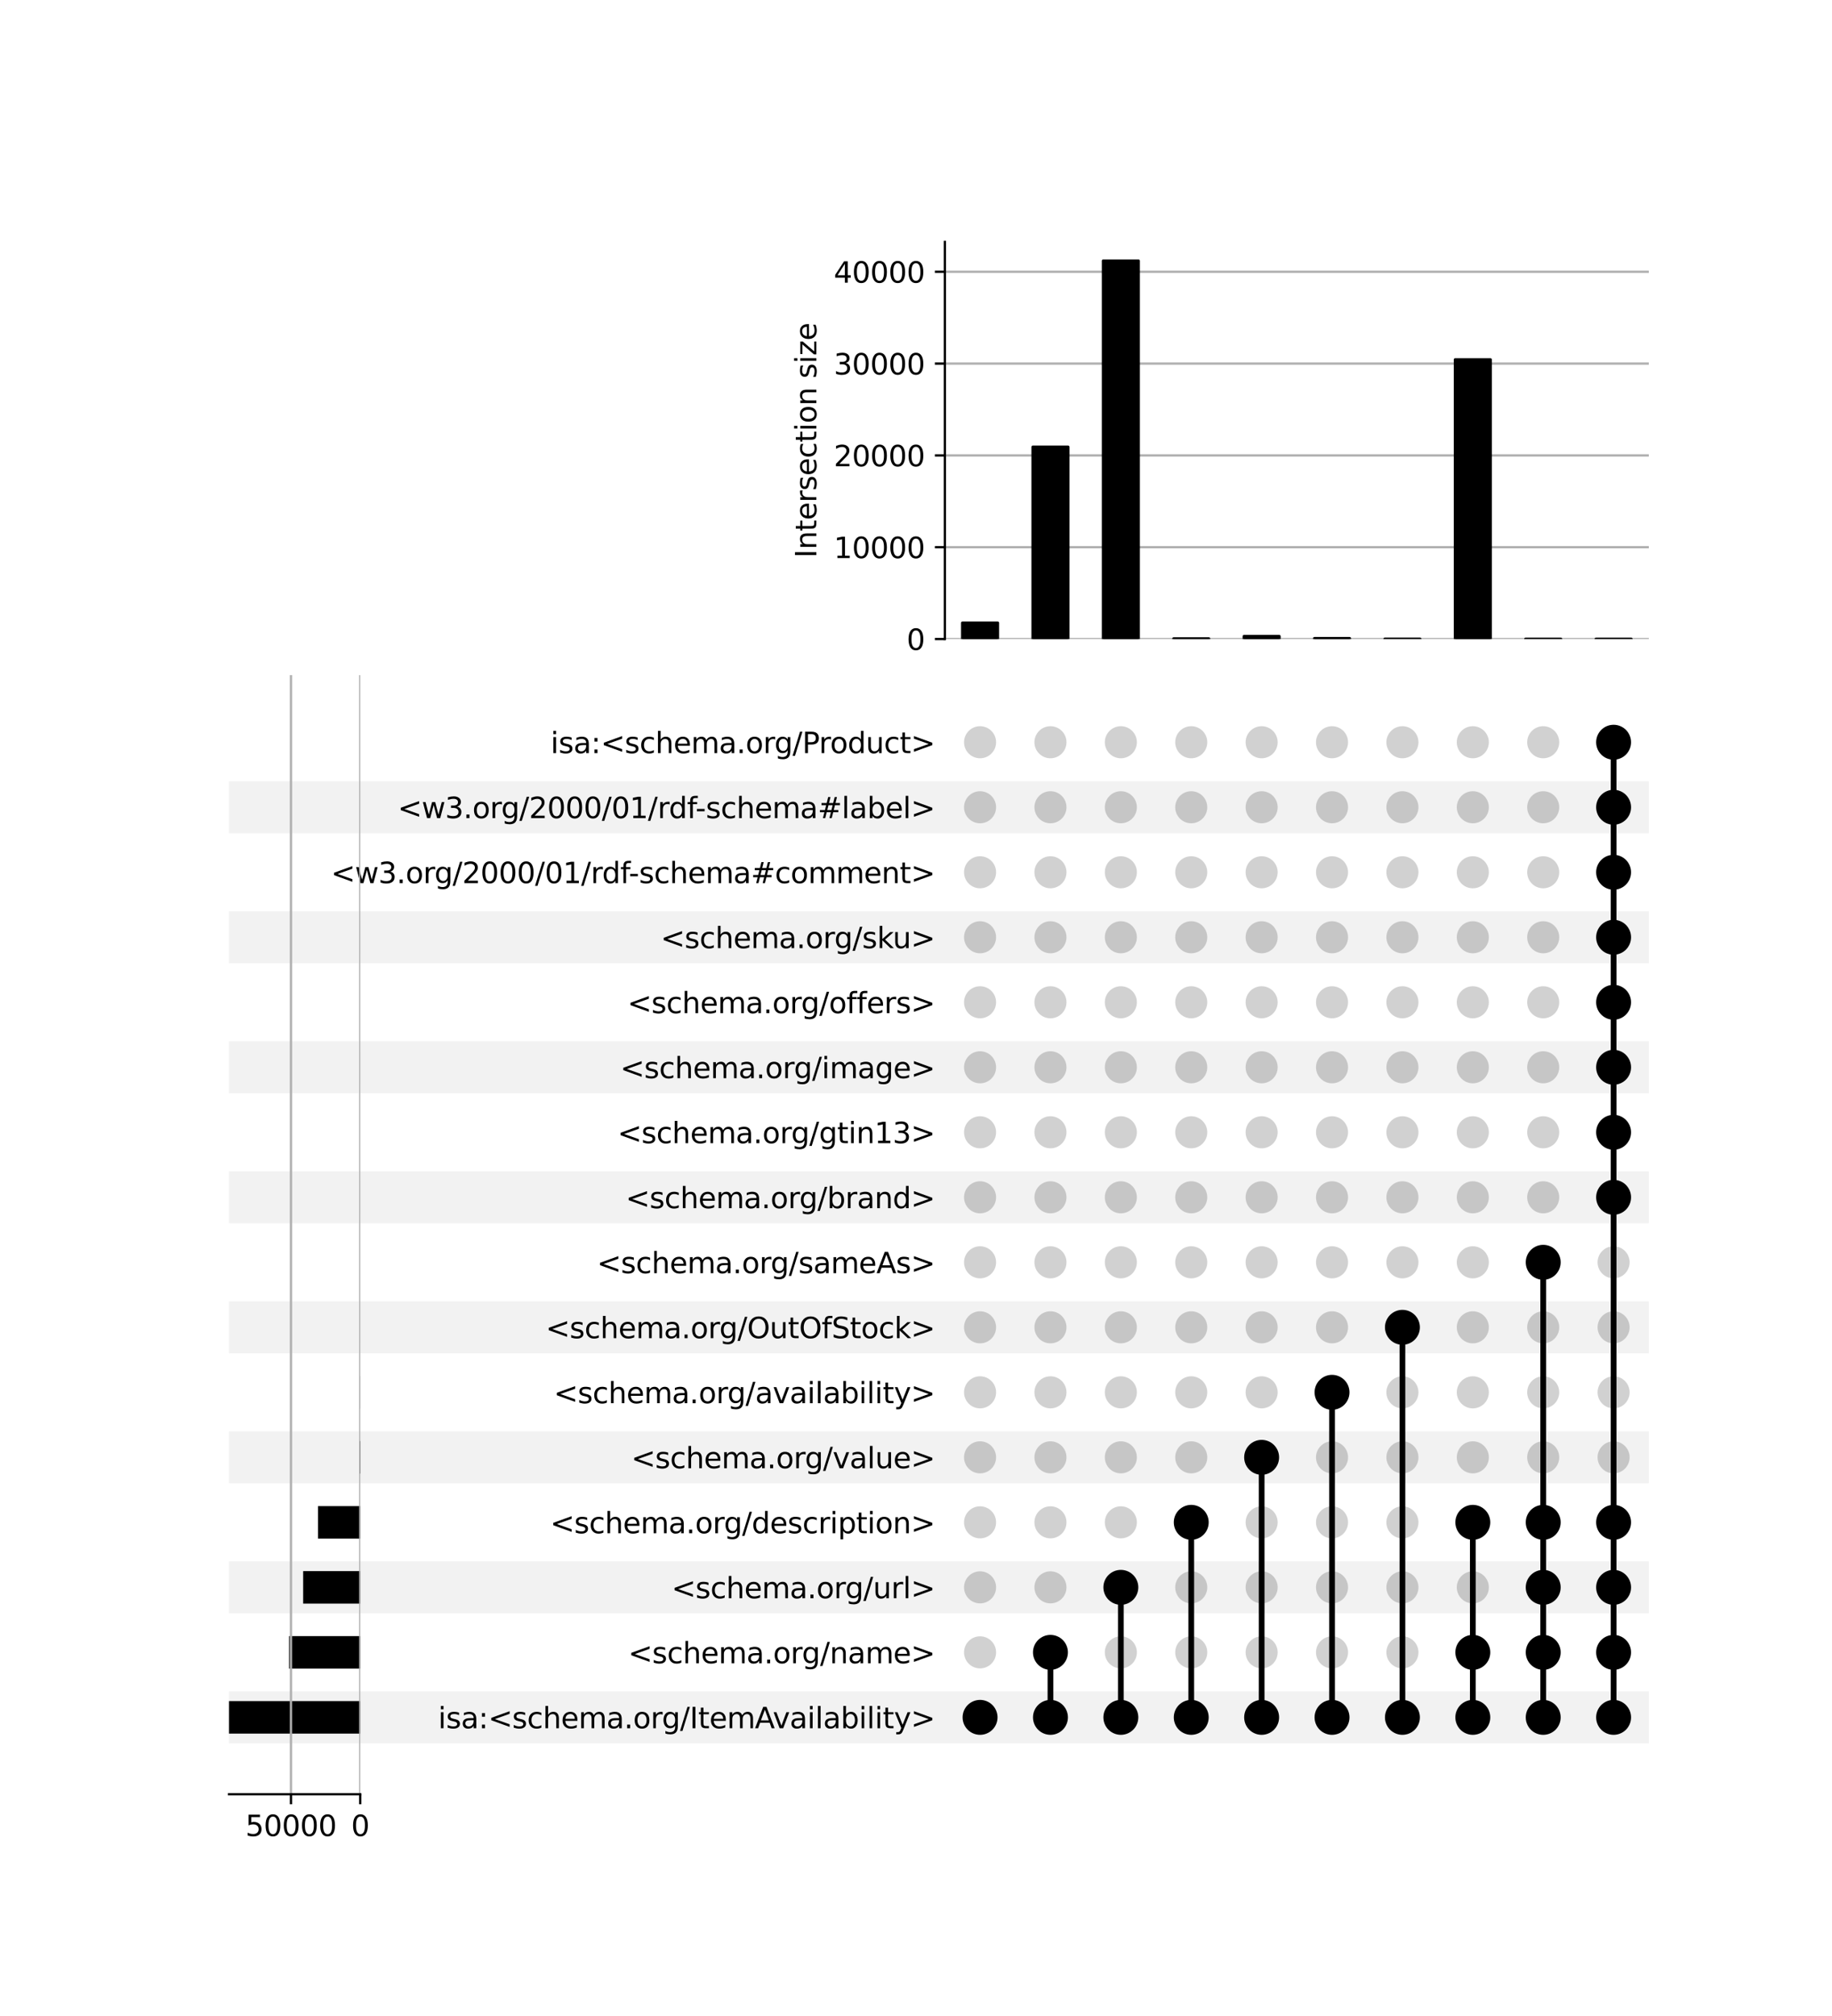 <?xml version="1.0" encoding="utf-8" standalone="no"?>
<!DOCTYPE svg PUBLIC "-//W3C//DTD SVG 1.1//EN"
  "http://www.w3.org/Graphics/SVG/1.1/DTD/svg11.dtd">
<svg xmlns:xlink="http://www.w3.org/1999/xlink" width="640pt" height="704pt" viewBox="0 0 640 704" xmlns="http://www.w3.org/2000/svg" version="1.1">
 <defs>
  <style type="text/css">*{stroke-linejoin: round; stroke-linecap: butt}</style>
 </defs>
 <g id="figure_1">
  <g id="patch_1">
   <path d="M 0 704 
L 640 704 
L 640 0 
L 0 0 
z
" style="fill: #ffffff"/>
  </g>
  <g id="axes_1">
   <g id="patch_2">
    <path d="M 80 608.796 
L 576 608.796 
L 576 590.635 
L 80 590.635 
z
" clip-path="url(#p7a8d966da9)" style="fill-opacity: 0.051"/>
   </g>
   <g id="patch_3">
    <path d="M 80 563.394 
L 576 563.394 
L 576 545.233 
L 80 545.233 
z
" clip-path="url(#p7a8d966da9)" style="fill-opacity: 0.051"/>
   </g>
   <g id="patch_4">
    <path d="M 80 517.991 
L 576 517.991 
L 576 499.83 
L 80 499.83 
z
" clip-path="url(#p7a8d966da9)" style="fill-opacity: 0.051"/>
   </g>
   <g id="patch_5">
    <path d="M 80 472.589 
L 576 472.589 
L 576 454.428 
L 80 454.428 
z
" clip-path="url(#p7a8d966da9)" style="fill-opacity: 0.051"/>
   </g>
   <g id="patch_6">
    <path d="M 80 427.186 
L 576 427.186 
L 576 409.025 
L 80 409.025 
z
" clip-path="url(#p7a8d966da9)" style="fill-opacity: 0.051"/>
   </g>
   <g id="patch_7">
    <path d="M 80 381.784 
L 576 381.784 
L 576 363.623 
L 80 363.623 
z
" clip-path="url(#p7a8d966da9)" style="fill-opacity: 0.051"/>
   </g>
   <g id="patch_8">
    <path d="M 80 336.381 
L 576 336.381 
L 576 318.22 
L 80 318.22 
z
" clip-path="url(#p7a8d966da9)" style="fill-opacity: 0.051"/>
   </g>
   <g id="patch_9">
    <path d="M 80 290.979 
L 576 290.979 
L 576 272.818 
L 80 272.818 
z
" clip-path="url(#p7a8d966da9)" style="fill-opacity: 0.051"/>
   </g>
   <g id="matplotlib.axis_1"/>
   <g id="matplotlib.axis_2">
    <g id="ytick_1"/>
    <g id="ytick_2"/>
    <g id="ytick_3"/>
    <g id="ytick_4"/>
    <g id="ytick_5"/>
    <g id="ytick_6"/>
    <g id="ytick_7"/>
    <g id="ytick_8"/>
    <g id="ytick_9"/>
    <g id="ytick_10"/>
    <g id="ytick_11"/>
    <g id="ytick_12"/>
    <g id="ytick_13"/>
    <g id="ytick_14"/>
    <g id="ytick_15"/>
    <g id="ytick_16"/>
   </g>
  </g>
  <g id="axes_2">
   <g id="matplotlib.axis_3">
    <g id="ytick_17">
     <g id="line2d_1"/>
     <g id="text_1">
      <!-- isa:&lt;schema.org/ItemAvailability&gt; -->
      <g transform="translate(153.053 603.515) scale(0.1 -0.1)">
       <defs>
        <path id="DejaVuSans-69" d="M 603 3500 
L 1178 3500 
L 1178 0 
L 603 0 
L 603 3500 
z
M 603 4863 
L 1178 4863 
L 1178 4134 
L 603 4134 
L 603 4863 
z
" transform="scale(0.016)"/>
        <path id="DejaVuSans-73" d="M 2834 3397 
L 2834 2853 
Q 2591 2978 2328 3040 
Q 2066 3103 1784 3103 
Q 1356 3103 1142 2972 
Q 928 2841 928 2578 
Q 928 2378 1081 2264 
Q 1234 2150 1697 2047 
L 1894 2003 
Q 2506 1872 2764 1633 
Q 3022 1394 3022 966 
Q 3022 478 2636 193 
Q 2250 -91 1575 -91 
Q 1294 -91 989 -36 
Q 684 19 347 128 
L 347 722 
Q 666 556 975 473 
Q 1284 391 1588 391 
Q 1994 391 2212 530 
Q 2431 669 2431 922 
Q 2431 1156 2273 1281 
Q 2116 1406 1581 1522 
L 1381 1569 
Q 847 1681 609 1914 
Q 372 2147 372 2553 
Q 372 3047 722 3315 
Q 1072 3584 1716 3584 
Q 2034 3584 2315 3537 
Q 2597 3491 2834 3397 
z
" transform="scale(0.016)"/>
        <path id="DejaVuSans-61" d="M 2194 1759 
Q 1497 1759 1228 1600 
Q 959 1441 959 1056 
Q 959 750 1161 570 
Q 1363 391 1709 391 
Q 2188 391 2477 730 
Q 2766 1069 2766 1631 
L 2766 1759 
L 2194 1759 
z
M 3341 1997 
L 3341 0 
L 2766 0 
L 2766 531 
Q 2569 213 2275 61 
Q 1981 -91 1556 -91 
Q 1019 -91 701 211 
Q 384 513 384 1019 
Q 384 1609 779 1909 
Q 1175 2209 1959 2209 
L 2766 2209 
L 2766 2266 
Q 2766 2663 2505 2880 
Q 2244 3097 1772 3097 
Q 1472 3097 1187 3025 
Q 903 2953 641 2809 
L 641 3341 
Q 956 3463 1253 3523 
Q 1550 3584 1831 3584 
Q 2591 3584 2966 3190 
Q 3341 2797 3341 1997 
z
" transform="scale(0.016)"/>
        <path id="DejaVuSans-3a" d="M 750 794 
L 1409 794 
L 1409 0 
L 750 0 
L 750 794 
z
M 750 3309 
L 1409 3309 
L 1409 2516 
L 750 2516 
L 750 3309 
z
" transform="scale(0.016)"/>
        <path id="DejaVuSans-3c" d="M 4684 3150 
L 1459 2003 
L 4684 863 
L 4684 294 
L 678 1747 
L 678 2266 
L 4684 3719 
L 4684 3150 
z
" transform="scale(0.016)"/>
        <path id="DejaVuSans-63" d="M 3122 3366 
L 3122 2828 
Q 2878 2963 2633 3030 
Q 2388 3097 2138 3097 
Q 1578 3097 1268 2742 
Q 959 2388 959 1747 
Q 959 1106 1268 751 
Q 1578 397 2138 397 
Q 2388 397 2633 464 
Q 2878 531 3122 666 
L 3122 134 
Q 2881 22 2623 -34 
Q 2366 -91 2075 -91 
Q 1284 -91 818 406 
Q 353 903 353 1747 
Q 353 2603 823 3093 
Q 1294 3584 2113 3584 
Q 2378 3584 2631 3529 
Q 2884 3475 3122 3366 
z
" transform="scale(0.016)"/>
        <path id="DejaVuSans-68" d="M 3513 2113 
L 3513 0 
L 2938 0 
L 2938 2094 
Q 2938 2591 2744 2837 
Q 2550 3084 2163 3084 
Q 1697 3084 1428 2787 
Q 1159 2491 1159 1978 
L 1159 0 
L 581 0 
L 581 4863 
L 1159 4863 
L 1159 2956 
Q 1366 3272 1645 3428 
Q 1925 3584 2291 3584 
Q 2894 3584 3203 3211 
Q 3513 2838 3513 2113 
z
" transform="scale(0.016)"/>
        <path id="DejaVuSans-65" d="M 3597 1894 
L 3597 1613 
L 953 1613 
Q 991 1019 1311 708 
Q 1631 397 2203 397 
Q 2534 397 2845 478 
Q 3156 559 3463 722 
L 3463 178 
Q 3153 47 2828 -22 
Q 2503 -91 2169 -91 
Q 1331 -91 842 396 
Q 353 884 353 1716 
Q 353 2575 817 3079 
Q 1281 3584 2069 3584 
Q 2775 3584 3186 3129 
Q 3597 2675 3597 1894 
z
M 3022 2063 
Q 3016 2534 2758 2815 
Q 2500 3097 2075 3097 
Q 1594 3097 1305 2825 
Q 1016 2553 972 2059 
L 3022 2063 
z
" transform="scale(0.016)"/>
        <path id="DejaVuSans-6d" d="M 3328 2828 
Q 3544 3216 3844 3400 
Q 4144 3584 4550 3584 
Q 5097 3584 5394 3201 
Q 5691 2819 5691 2113 
L 5691 0 
L 5113 0 
L 5113 2094 
Q 5113 2597 4934 2840 
Q 4756 3084 4391 3084 
Q 3944 3084 3684 2787 
Q 3425 2491 3425 1978 
L 3425 0 
L 2847 0 
L 2847 2094 
Q 2847 2600 2669 2842 
Q 2491 3084 2119 3084 
Q 1678 3084 1418 2786 
Q 1159 2488 1159 1978 
L 1159 0 
L 581 0 
L 581 3500 
L 1159 3500 
L 1159 2956 
Q 1356 3278 1631 3431 
Q 1906 3584 2284 3584 
Q 2666 3584 2933 3390 
Q 3200 3197 3328 2828 
z
" transform="scale(0.016)"/>
        <path id="DejaVuSans-2e" d="M 684 794 
L 1344 794 
L 1344 0 
L 684 0 
L 684 794 
z
" transform="scale(0.016)"/>
        <path id="DejaVuSans-6f" d="M 1959 3097 
Q 1497 3097 1228 2736 
Q 959 2375 959 1747 
Q 959 1119 1226 758 
Q 1494 397 1959 397 
Q 2419 397 2687 759 
Q 2956 1122 2956 1747 
Q 2956 2369 2687 2733 
Q 2419 3097 1959 3097 
z
M 1959 3584 
Q 2709 3584 3137 3096 
Q 3566 2609 3566 1747 
Q 3566 888 3137 398 
Q 2709 -91 1959 -91 
Q 1206 -91 779 398 
Q 353 888 353 1747 
Q 353 2609 779 3096 
Q 1206 3584 1959 3584 
z
" transform="scale(0.016)"/>
        <path id="DejaVuSans-72" d="M 2631 2963 
Q 2534 3019 2420 3045 
Q 2306 3072 2169 3072 
Q 1681 3072 1420 2755 
Q 1159 2438 1159 1844 
L 1159 0 
L 581 0 
L 581 3500 
L 1159 3500 
L 1159 2956 
Q 1341 3275 1631 3429 
Q 1922 3584 2338 3584 
Q 2397 3584 2469 3576 
Q 2541 3569 2628 3553 
L 2631 2963 
z
" transform="scale(0.016)"/>
        <path id="DejaVuSans-67" d="M 2906 1791 
Q 2906 2416 2648 2759 
Q 2391 3103 1925 3103 
Q 1463 3103 1205 2759 
Q 947 2416 947 1791 
Q 947 1169 1205 825 
Q 1463 481 1925 481 
Q 2391 481 2648 825 
Q 2906 1169 2906 1791 
z
M 3481 434 
Q 3481 -459 3084 -895 
Q 2688 -1331 1869 -1331 
Q 1566 -1331 1297 -1286 
Q 1028 -1241 775 -1147 
L 775 -588 
Q 1028 -725 1275 -790 
Q 1522 -856 1778 -856 
Q 2344 -856 2625 -561 
Q 2906 -266 2906 331 
L 2906 616 
Q 2728 306 2450 153 
Q 2172 0 1784 0 
Q 1141 0 747 490 
Q 353 981 353 1791 
Q 353 2603 747 3093 
Q 1141 3584 1784 3584 
Q 2172 3584 2450 3431 
Q 2728 3278 2906 2969 
L 2906 3500 
L 3481 3500 
L 3481 434 
z
" transform="scale(0.016)"/>
        <path id="DejaVuSans-2f" d="M 1625 4666 
L 2156 4666 
L 531 -594 
L 0 -594 
L 1625 4666 
z
" transform="scale(0.016)"/>
        <path id="DejaVuSans-49" d="M 628 4666 
L 1259 4666 
L 1259 0 
L 628 0 
L 628 4666 
z
" transform="scale(0.016)"/>
        <path id="DejaVuSans-74" d="M 1172 4494 
L 1172 3500 
L 2356 3500 
L 2356 3053 
L 1172 3053 
L 1172 1153 
Q 1172 725 1289 603 
Q 1406 481 1766 481 
L 2356 481 
L 2356 0 
L 1766 0 
Q 1100 0 847 248 
Q 594 497 594 1153 
L 594 3053 
L 172 3053 
L 172 3500 
L 594 3500 
L 594 4494 
L 1172 4494 
z
" transform="scale(0.016)"/>
        <path id="DejaVuSans-41" d="M 2188 4044 
L 1331 1722 
L 3047 1722 
L 2188 4044 
z
M 1831 4666 
L 2547 4666 
L 4325 0 
L 3669 0 
L 3244 1197 
L 1141 1197 
L 716 0 
L 50 0 
L 1831 4666 
z
" transform="scale(0.016)"/>
        <path id="DejaVuSans-76" d="M 191 3500 
L 800 3500 
L 1894 563 
L 2988 3500 
L 3597 3500 
L 2284 0 
L 1503 0 
L 191 3500 
z
" transform="scale(0.016)"/>
        <path id="DejaVuSans-6c" d="M 603 4863 
L 1178 4863 
L 1178 0 
L 603 0 
L 603 4863 
z
" transform="scale(0.016)"/>
        <path id="DejaVuSans-62" d="M 3116 1747 
Q 3116 2381 2855 2742 
Q 2594 3103 2138 3103 
Q 1681 3103 1420 2742 
Q 1159 2381 1159 1747 
Q 1159 1113 1420 752 
Q 1681 391 2138 391 
Q 2594 391 2855 752 
Q 3116 1113 3116 1747 
z
M 1159 2969 
Q 1341 3281 1617 3432 
Q 1894 3584 2278 3584 
Q 2916 3584 3314 3078 
Q 3713 2572 3713 1747 
Q 3713 922 3314 415 
Q 2916 -91 2278 -91 
Q 1894 -91 1617 61 
Q 1341 213 1159 525 
L 1159 0 
L 581 0 
L 581 4863 
L 1159 4863 
L 1159 2969 
z
" transform="scale(0.016)"/>
        <path id="DejaVuSans-79" d="M 2059 -325 
Q 1816 -950 1584 -1140 
Q 1353 -1331 966 -1331 
L 506 -1331 
L 506 -850 
L 844 -850 
Q 1081 -850 1212 -737 
Q 1344 -625 1503 -206 
L 1606 56 
L 191 3500 
L 800 3500 
L 1894 763 
L 2988 3500 
L 3597 3500 
L 2059 -325 
z
" transform="scale(0.016)"/>
        <path id="DejaVuSans-3e" d="M 678 3150 
L 678 3719 
L 4684 2266 
L 4684 1747 
L 678 294 
L 678 863 
L 3897 2003 
L 678 3150 
z
" transform="scale(0.016)"/>
       </defs>
       <use xlink:href="#DejaVuSans-69"/>
       <use xlink:href="#DejaVuSans-73" x="27.783"/>
       <use xlink:href="#DejaVuSans-61" x="79.883"/>
       <use xlink:href="#DejaVuSans-3a" x="141.162"/>
       <use xlink:href="#DejaVuSans-3c" x="174.854"/>
       <use xlink:href="#DejaVuSans-73" x="258.643"/>
       <use xlink:href="#DejaVuSans-63" x="310.742"/>
       <use xlink:href="#DejaVuSans-68" x="365.723"/>
       <use xlink:href="#DejaVuSans-65" x="429.102"/>
       <use xlink:href="#DejaVuSans-6d" x="490.625"/>
       <use xlink:href="#DejaVuSans-61" x="588.037"/>
       <use xlink:href="#DejaVuSans-2e" x="649.316"/>
       <use xlink:href="#DejaVuSans-6f" x="681.104"/>
       <use xlink:href="#DejaVuSans-72" x="742.285"/>
       <use xlink:href="#DejaVuSans-67" x="781.648"/>
       <use xlink:href="#DejaVuSans-2f" x="845.125"/>
       <use xlink:href="#DejaVuSans-49" x="878.816"/>
       <use xlink:href="#DejaVuSans-74" x="908.309"/>
       <use xlink:href="#DejaVuSans-65" x="947.518"/>
       <use xlink:href="#DejaVuSans-6d" x="1009.041"/>
       <use xlink:href="#DejaVuSans-41" x="1106.453"/>
       <use xlink:href="#DejaVuSans-76" x="1168.986"/>
       <use xlink:href="#DejaVuSans-61" x="1228.166"/>
       <use xlink:href="#DejaVuSans-69" x="1289.445"/>
       <use xlink:href="#DejaVuSans-6c" x="1317.229"/>
       <use xlink:href="#DejaVuSans-61" x="1345.012"/>
       <use xlink:href="#DejaVuSans-62" x="1406.291"/>
       <use xlink:href="#DejaVuSans-69" x="1469.768"/>
       <use xlink:href="#DejaVuSans-6c" x="1497.551"/>
       <use xlink:href="#DejaVuSans-69" x="1525.334"/>
       <use xlink:href="#DejaVuSans-74" x="1553.117"/>
       <use xlink:href="#DejaVuSans-79" x="1592.326"/>
       <use xlink:href="#DejaVuSans-3e" x="1651.506"/>
      </g>
     </g>
    </g>
    <g id="ytick_18">
     <g id="line2d_2"/>
     <g id="text_2">
      <!-- &lt;schema.org/name&gt; -->
      <g transform="translate(219.448 580.814) scale(0.1 -0.1)">
       <defs>
        <path id="DejaVuSans-6e" d="M 3513 2113 
L 3513 0 
L 2938 0 
L 2938 2094 
Q 2938 2591 2744 2837 
Q 2550 3084 2163 3084 
Q 1697 3084 1428 2787 
Q 1159 2491 1159 1978 
L 1159 0 
L 581 0 
L 581 3500 
L 1159 3500 
L 1159 2956 
Q 1366 3272 1645 3428 
Q 1925 3584 2291 3584 
Q 2894 3584 3203 3211 
Q 3513 2838 3513 2113 
z
" transform="scale(0.016)"/>
       </defs>
       <use xlink:href="#DejaVuSans-3c"/>
       <use xlink:href="#DejaVuSans-73" x="83.789"/>
       <use xlink:href="#DejaVuSans-63" x="135.889"/>
       <use xlink:href="#DejaVuSans-68" x="190.869"/>
       <use xlink:href="#DejaVuSans-65" x="254.248"/>
       <use xlink:href="#DejaVuSans-6d" x="315.771"/>
       <use xlink:href="#DejaVuSans-61" x="413.184"/>
       <use xlink:href="#DejaVuSans-2e" x="474.463"/>
       <use xlink:href="#DejaVuSans-6f" x="506.25"/>
       <use xlink:href="#DejaVuSans-72" x="567.432"/>
       <use xlink:href="#DejaVuSans-67" x="606.795"/>
       <use xlink:href="#DejaVuSans-2f" x="670.271"/>
       <use xlink:href="#DejaVuSans-6e" x="703.963"/>
       <use xlink:href="#DejaVuSans-61" x="767.342"/>
       <use xlink:href="#DejaVuSans-6d" x="828.621"/>
       <use xlink:href="#DejaVuSans-65" x="926.033"/>
       <use xlink:href="#DejaVuSans-3e" x="987.557"/>
      </g>
     </g>
    </g>
    <g id="ytick_19">
     <g id="line2d_3"/>
     <g id="text_3">
      <!-- &lt;schema.org/url&gt; -->
      <g transform="translate(234.581 558.113) scale(0.1 -0.1)">
       <defs>
        <path id="DejaVuSans-75" d="M 544 1381 
L 544 3500 
L 1119 3500 
L 1119 1403 
Q 1119 906 1312 657 
Q 1506 409 1894 409 
Q 2359 409 2629 706 
Q 2900 1003 2900 1516 
L 2900 3500 
L 3475 3500 
L 3475 0 
L 2900 0 
L 2900 538 
Q 2691 219 2414 64 
Q 2138 -91 1772 -91 
Q 1169 -91 856 284 
Q 544 659 544 1381 
z
M 1991 3584 
L 1991 3584 
z
" transform="scale(0.016)"/>
       </defs>
       <use xlink:href="#DejaVuSans-3c"/>
       <use xlink:href="#DejaVuSans-73" x="83.789"/>
       <use xlink:href="#DejaVuSans-63" x="135.889"/>
       <use xlink:href="#DejaVuSans-68" x="190.869"/>
       <use xlink:href="#DejaVuSans-65" x="254.248"/>
       <use xlink:href="#DejaVuSans-6d" x="315.771"/>
       <use xlink:href="#DejaVuSans-61" x="413.184"/>
       <use xlink:href="#DejaVuSans-2e" x="474.463"/>
       <use xlink:href="#DejaVuSans-6f" x="506.25"/>
       <use xlink:href="#DejaVuSans-72" x="567.432"/>
       <use xlink:href="#DejaVuSans-67" x="606.795"/>
       <use xlink:href="#DejaVuSans-2f" x="670.271"/>
       <use xlink:href="#DejaVuSans-75" x="703.963"/>
       <use xlink:href="#DejaVuSans-72" x="767.342"/>
       <use xlink:href="#DejaVuSans-6c" x="808.455"/>
       <use xlink:href="#DejaVuSans-3e" x="836.238"/>
      </g>
     </g>
    </g>
    <g id="ytick_20">
     <g id="line2d_4"/>
     <g id="text_4">
      <!-- &lt;schema.org/description&gt; -->
      <g transform="translate(192.206 535.411) scale(0.1 -0.1)">
       <defs>
        <path id="DejaVuSans-64" d="M 2906 2969 
L 2906 4863 
L 3481 4863 
L 3481 0 
L 2906 0 
L 2906 525 
Q 2725 213 2448 61 
Q 2172 -91 1784 -91 
Q 1150 -91 751 415 
Q 353 922 353 1747 
Q 353 2572 751 3078 
Q 1150 3584 1784 3584 
Q 2172 3584 2448 3432 
Q 2725 3281 2906 2969 
z
M 947 1747 
Q 947 1113 1208 752 
Q 1469 391 1925 391 
Q 2381 391 2643 752 
Q 2906 1113 2906 1747 
Q 2906 2381 2643 2742 
Q 2381 3103 1925 3103 
Q 1469 3103 1208 2742 
Q 947 2381 947 1747 
z
" transform="scale(0.016)"/>
        <path id="DejaVuSans-70" d="M 1159 525 
L 1159 -1331 
L 581 -1331 
L 581 3500 
L 1159 3500 
L 1159 2969 
Q 1341 3281 1617 3432 
Q 1894 3584 2278 3584 
Q 2916 3584 3314 3078 
Q 3713 2572 3713 1747 
Q 3713 922 3314 415 
Q 2916 -91 2278 -91 
Q 1894 -91 1617 61 
Q 1341 213 1159 525 
z
M 3116 1747 
Q 3116 2381 2855 2742 
Q 2594 3103 2138 3103 
Q 1681 3103 1420 2742 
Q 1159 2381 1159 1747 
Q 1159 1113 1420 752 
Q 1681 391 2138 391 
Q 2594 391 2855 752 
Q 3116 1113 3116 1747 
z
" transform="scale(0.016)"/>
       </defs>
       <use xlink:href="#DejaVuSans-3c"/>
       <use xlink:href="#DejaVuSans-73" x="83.789"/>
       <use xlink:href="#DejaVuSans-63" x="135.889"/>
       <use xlink:href="#DejaVuSans-68" x="190.869"/>
       <use xlink:href="#DejaVuSans-65" x="254.248"/>
       <use xlink:href="#DejaVuSans-6d" x="315.771"/>
       <use xlink:href="#DejaVuSans-61" x="413.184"/>
       <use xlink:href="#DejaVuSans-2e" x="474.463"/>
       <use xlink:href="#DejaVuSans-6f" x="506.25"/>
       <use xlink:href="#DejaVuSans-72" x="567.432"/>
       <use xlink:href="#DejaVuSans-67" x="606.795"/>
       <use xlink:href="#DejaVuSans-2f" x="670.271"/>
       <use xlink:href="#DejaVuSans-64" x="703.963"/>
       <use xlink:href="#DejaVuSans-65" x="767.439"/>
       <use xlink:href="#DejaVuSans-73" x="828.963"/>
       <use xlink:href="#DejaVuSans-63" x="881.062"/>
       <use xlink:href="#DejaVuSans-72" x="936.043"/>
       <use xlink:href="#DejaVuSans-69" x="977.156"/>
       <use xlink:href="#DejaVuSans-70" x="1004.939"/>
       <use xlink:href="#DejaVuSans-74" x="1068.416"/>
       <use xlink:href="#DejaVuSans-69" x="1107.625"/>
       <use xlink:href="#DejaVuSans-6f" x="1135.408"/>
       <use xlink:href="#DejaVuSans-6e" x="1196.59"/>
       <use xlink:href="#DejaVuSans-3e" x="1259.969"/>
      </g>
     </g>
    </g>
    <g id="ytick_21">
     <g id="line2d_5"/>
     <g id="text_5">
      <!-- &lt;schema.org/value&gt; -->
      <g transform="translate(220.492 512.71) scale(0.1 -0.1)">
       <use xlink:href="#DejaVuSans-3c"/>
       <use xlink:href="#DejaVuSans-73" x="83.789"/>
       <use xlink:href="#DejaVuSans-63" x="135.889"/>
       <use xlink:href="#DejaVuSans-68" x="190.869"/>
       <use xlink:href="#DejaVuSans-65" x="254.248"/>
       <use xlink:href="#DejaVuSans-6d" x="315.771"/>
       <use xlink:href="#DejaVuSans-61" x="413.184"/>
       <use xlink:href="#DejaVuSans-2e" x="474.463"/>
       <use xlink:href="#DejaVuSans-6f" x="506.25"/>
       <use xlink:href="#DejaVuSans-72" x="567.432"/>
       <use xlink:href="#DejaVuSans-67" x="606.795"/>
       <use xlink:href="#DejaVuSans-2f" x="670.271"/>
       <use xlink:href="#DejaVuSans-76" x="703.963"/>
       <use xlink:href="#DejaVuSans-61" x="763.143"/>
       <use xlink:href="#DejaVuSans-6c" x="824.422"/>
       <use xlink:href="#DejaVuSans-75" x="852.205"/>
       <use xlink:href="#DejaVuSans-65" x="915.584"/>
       <use xlink:href="#DejaVuSans-3e" x="977.107"/>
      </g>
     </g>
    </g>
    <g id="ytick_22">
     <g id="line2d_6"/>
     <g id="text_6">
      <!-- &lt;schema.org/availability&gt; -->
      <g transform="translate(193.426 490.009) scale(0.1 -0.1)">
       <use xlink:href="#DejaVuSans-3c"/>
       <use xlink:href="#DejaVuSans-73" x="83.789"/>
       <use xlink:href="#DejaVuSans-63" x="135.889"/>
       <use xlink:href="#DejaVuSans-68" x="190.869"/>
       <use xlink:href="#DejaVuSans-65" x="254.248"/>
       <use xlink:href="#DejaVuSans-6d" x="315.771"/>
       <use xlink:href="#DejaVuSans-61" x="413.184"/>
       <use xlink:href="#DejaVuSans-2e" x="474.463"/>
       <use xlink:href="#DejaVuSans-6f" x="506.25"/>
       <use xlink:href="#DejaVuSans-72" x="567.432"/>
       <use xlink:href="#DejaVuSans-67" x="606.795"/>
       <use xlink:href="#DejaVuSans-2f" x="670.271"/>
       <use xlink:href="#DejaVuSans-61" x="703.963"/>
       <use xlink:href="#DejaVuSans-76" x="765.242"/>
       <use xlink:href="#DejaVuSans-61" x="824.422"/>
       <use xlink:href="#DejaVuSans-69" x="885.701"/>
       <use xlink:href="#DejaVuSans-6c" x="913.484"/>
       <use xlink:href="#DejaVuSans-61" x="941.268"/>
       <use xlink:href="#DejaVuSans-62" x="1002.547"/>
       <use xlink:href="#DejaVuSans-69" x="1066.023"/>
       <use xlink:href="#DejaVuSans-6c" x="1093.807"/>
       <use xlink:href="#DejaVuSans-69" x="1121.59"/>
       <use xlink:href="#DejaVuSans-74" x="1149.373"/>
       <use xlink:href="#DejaVuSans-79" x="1188.582"/>
       <use xlink:href="#DejaVuSans-3e" x="1247.762"/>
      </g>
     </g>
    </g>
    <g id="ytick_23">
     <g id="line2d_7"/>
     <g id="text_7">
      <!-- &lt;schema.org/OutOfStock&gt; -->
      <g transform="translate(190.609 467.308) scale(0.1 -0.1)">
       <defs>
        <path id="DejaVuSans-4f" d="M 2522 4238 
Q 1834 4238 1429 3725 
Q 1025 3213 1025 2328 
Q 1025 1447 1429 934 
Q 1834 422 2522 422 
Q 3209 422 3611 934 
Q 4013 1447 4013 2328 
Q 4013 3213 3611 3725 
Q 3209 4238 2522 4238 
z
M 2522 4750 
Q 3503 4750 4090 4092 
Q 4678 3434 4678 2328 
Q 4678 1225 4090 567 
Q 3503 -91 2522 -91 
Q 1538 -91 948 565 
Q 359 1222 359 2328 
Q 359 3434 948 4092 
Q 1538 4750 2522 4750 
z
" transform="scale(0.016)"/>
        <path id="DejaVuSans-66" d="M 2375 4863 
L 2375 4384 
L 1825 4384 
Q 1516 4384 1395 4259 
Q 1275 4134 1275 3809 
L 1275 3500 
L 2222 3500 
L 2222 3053 
L 1275 3053 
L 1275 0 
L 697 0 
L 697 3053 
L 147 3053 
L 147 3500 
L 697 3500 
L 697 3744 
Q 697 4328 969 4595 
Q 1241 4863 1831 4863 
L 2375 4863 
z
" transform="scale(0.016)"/>
        <path id="DejaVuSans-53" d="M 3425 4513 
L 3425 3897 
Q 3066 4069 2747 4153 
Q 2428 4238 2131 4238 
Q 1616 4238 1336 4038 
Q 1056 3838 1056 3469 
Q 1056 3159 1242 3001 
Q 1428 2844 1947 2747 
L 2328 2669 
Q 3034 2534 3370 2195 
Q 3706 1856 3706 1288 
Q 3706 609 3251 259 
Q 2797 -91 1919 -91 
Q 1588 -91 1214 -16 
Q 841 59 441 206 
L 441 856 
Q 825 641 1194 531 
Q 1563 422 1919 422 
Q 2459 422 2753 634 
Q 3047 847 3047 1241 
Q 3047 1584 2836 1778 
Q 2625 1972 2144 2069 
L 1759 2144 
Q 1053 2284 737 2584 
Q 422 2884 422 3419 
Q 422 4038 858 4394 
Q 1294 4750 2059 4750 
Q 2388 4750 2728 4690 
Q 3069 4631 3425 4513 
z
" transform="scale(0.016)"/>
        <path id="DejaVuSans-6b" d="M 581 4863 
L 1159 4863 
L 1159 1991 
L 2875 3500 
L 3609 3500 
L 1753 1863 
L 3688 0 
L 2938 0 
L 1159 1709 
L 1159 0 
L 581 0 
L 581 4863 
z
" transform="scale(0.016)"/>
       </defs>
       <use xlink:href="#DejaVuSans-3c"/>
       <use xlink:href="#DejaVuSans-73" x="83.789"/>
       <use xlink:href="#DejaVuSans-63" x="135.889"/>
       <use xlink:href="#DejaVuSans-68" x="190.869"/>
       <use xlink:href="#DejaVuSans-65" x="254.248"/>
       <use xlink:href="#DejaVuSans-6d" x="315.771"/>
       <use xlink:href="#DejaVuSans-61" x="413.184"/>
       <use xlink:href="#DejaVuSans-2e" x="474.463"/>
       <use xlink:href="#DejaVuSans-6f" x="506.25"/>
       <use xlink:href="#DejaVuSans-72" x="567.432"/>
       <use xlink:href="#DejaVuSans-67" x="606.795"/>
       <use xlink:href="#DejaVuSans-2f" x="670.271"/>
       <use xlink:href="#DejaVuSans-4f" x="703.963"/>
       <use xlink:href="#DejaVuSans-75" x="782.674"/>
       <use xlink:href="#DejaVuSans-74" x="846.053"/>
       <use xlink:href="#DejaVuSans-4f" x="885.262"/>
       <use xlink:href="#DejaVuSans-66" x="963.973"/>
       <use xlink:href="#DejaVuSans-53" x="999.178"/>
       <use xlink:href="#DejaVuSans-74" x="1062.654"/>
       <use xlink:href="#DejaVuSans-6f" x="1101.863"/>
       <use xlink:href="#DejaVuSans-63" x="1163.045"/>
       <use xlink:href="#DejaVuSans-6b" x="1218.025"/>
       <use xlink:href="#DejaVuSans-3e" x="1275.936"/>
      </g>
     </g>
    </g>
    <g id="ytick_24">
     <g id="line2d_8"/>
     <g id="text_8">
      <!-- &lt;schema.org/sameAs&gt; -->
      <g transform="translate(208.526 444.606) scale(0.1 -0.1)">
       <use xlink:href="#DejaVuSans-3c"/>
       <use xlink:href="#DejaVuSans-73" x="83.789"/>
       <use xlink:href="#DejaVuSans-63" x="135.889"/>
       <use xlink:href="#DejaVuSans-68" x="190.869"/>
       <use xlink:href="#DejaVuSans-65" x="254.248"/>
       <use xlink:href="#DejaVuSans-6d" x="315.771"/>
       <use xlink:href="#DejaVuSans-61" x="413.184"/>
       <use xlink:href="#DejaVuSans-2e" x="474.463"/>
       <use xlink:href="#DejaVuSans-6f" x="506.25"/>
       <use xlink:href="#DejaVuSans-72" x="567.432"/>
       <use xlink:href="#DejaVuSans-67" x="606.795"/>
       <use xlink:href="#DejaVuSans-2f" x="670.271"/>
       <use xlink:href="#DejaVuSans-73" x="703.963"/>
       <use xlink:href="#DejaVuSans-61" x="756.062"/>
       <use xlink:href="#DejaVuSans-6d" x="817.342"/>
       <use xlink:href="#DejaVuSans-65" x="914.754"/>
       <use xlink:href="#DejaVuSans-41" x="976.277"/>
       <use xlink:href="#DejaVuSans-73" x="1044.686"/>
       <use xlink:href="#DejaVuSans-3e" x="1096.785"/>
      </g>
     </g>
    </g>
    <g id="ytick_25">
     <g id="line2d_9"/>
     <g id="text_9">
      <!-- &lt;schema.org/brand&gt; -->
      <g transform="translate(218.534 421.905) scale(0.1 -0.1)">
       <use xlink:href="#DejaVuSans-3c"/>
       <use xlink:href="#DejaVuSans-73" x="83.789"/>
       <use xlink:href="#DejaVuSans-63" x="135.889"/>
       <use xlink:href="#DejaVuSans-68" x="190.869"/>
       <use xlink:href="#DejaVuSans-65" x="254.248"/>
       <use xlink:href="#DejaVuSans-6d" x="315.771"/>
       <use xlink:href="#DejaVuSans-61" x="413.184"/>
       <use xlink:href="#DejaVuSans-2e" x="474.463"/>
       <use xlink:href="#DejaVuSans-6f" x="506.25"/>
       <use xlink:href="#DejaVuSans-72" x="567.432"/>
       <use xlink:href="#DejaVuSans-67" x="606.795"/>
       <use xlink:href="#DejaVuSans-2f" x="670.271"/>
       <use xlink:href="#DejaVuSans-62" x="703.963"/>
       <use xlink:href="#DejaVuSans-72" x="767.439"/>
       <use xlink:href="#DejaVuSans-61" x="808.553"/>
       <use xlink:href="#DejaVuSans-6e" x="869.832"/>
       <use xlink:href="#DejaVuSans-64" x="933.211"/>
       <use xlink:href="#DejaVuSans-3e" x="996.688"/>
      </g>
     </g>
    </g>
    <g id="ytick_26">
     <g id="line2d_10"/>
     <g id="text_10">
      <!-- &lt;schema.org/gtin13&gt; -->
      <g transform="translate(215.698 399.204) scale(0.1 -0.1)">
       <defs>
        <path id="DejaVuSans-31" d="M 794 531 
L 1825 531 
L 1825 4091 
L 703 3866 
L 703 4441 
L 1819 4666 
L 2450 4666 
L 2450 531 
L 3481 531 
L 3481 0 
L 794 0 
L 794 531 
z
" transform="scale(0.016)"/>
        <path id="DejaVuSans-33" d="M 2597 2516 
Q 3050 2419 3304 2112 
Q 3559 1806 3559 1356 
Q 3559 666 3084 287 
Q 2609 -91 1734 -91 
Q 1441 -91 1130 -33 
Q 819 25 488 141 
L 488 750 
Q 750 597 1062 519 
Q 1375 441 1716 441 
Q 2309 441 2620 675 
Q 2931 909 2931 1356 
Q 2931 1769 2642 2001 
Q 2353 2234 1838 2234 
L 1294 2234 
L 1294 2753 
L 1863 2753 
Q 2328 2753 2575 2939 
Q 2822 3125 2822 3475 
Q 2822 3834 2567 4026 
Q 2313 4219 1838 4219 
Q 1578 4219 1281 4162 
Q 984 4106 628 3988 
L 628 4550 
Q 988 4650 1302 4700 
Q 1616 4750 1894 4750 
Q 2613 4750 3031 4423 
Q 3450 4097 3450 3541 
Q 3450 3153 3228 2886 
Q 3006 2619 2597 2516 
z
" transform="scale(0.016)"/>
       </defs>
       <use xlink:href="#DejaVuSans-3c"/>
       <use xlink:href="#DejaVuSans-73" x="83.789"/>
       <use xlink:href="#DejaVuSans-63" x="135.889"/>
       <use xlink:href="#DejaVuSans-68" x="190.869"/>
       <use xlink:href="#DejaVuSans-65" x="254.248"/>
       <use xlink:href="#DejaVuSans-6d" x="315.771"/>
       <use xlink:href="#DejaVuSans-61" x="413.184"/>
       <use xlink:href="#DejaVuSans-2e" x="474.463"/>
       <use xlink:href="#DejaVuSans-6f" x="506.25"/>
       <use xlink:href="#DejaVuSans-72" x="567.432"/>
       <use xlink:href="#DejaVuSans-67" x="606.795"/>
       <use xlink:href="#DejaVuSans-2f" x="670.271"/>
       <use xlink:href="#DejaVuSans-67" x="703.963"/>
       <use xlink:href="#DejaVuSans-74" x="767.439"/>
       <use xlink:href="#DejaVuSans-69" x="806.648"/>
       <use xlink:href="#DejaVuSans-6e" x="834.432"/>
       <use xlink:href="#DejaVuSans-31" x="897.811"/>
       <use xlink:href="#DejaVuSans-33" x="961.434"/>
       <use xlink:href="#DejaVuSans-3e" x="1025.057"/>
      </g>
     </g>
    </g>
    <g id="ytick_27">
     <g id="line2d_11"/>
     <g id="text_11">
      <!-- &lt;schema.org/image&gt; -->
      <g transform="translate(216.659 376.503) scale(0.1 -0.1)">
       <use xlink:href="#DejaVuSans-3c"/>
       <use xlink:href="#DejaVuSans-73" x="83.789"/>
       <use xlink:href="#DejaVuSans-63" x="135.889"/>
       <use xlink:href="#DejaVuSans-68" x="190.869"/>
       <use xlink:href="#DejaVuSans-65" x="254.248"/>
       <use xlink:href="#DejaVuSans-6d" x="315.771"/>
       <use xlink:href="#DejaVuSans-61" x="413.184"/>
       <use xlink:href="#DejaVuSans-2e" x="474.463"/>
       <use xlink:href="#DejaVuSans-6f" x="506.25"/>
       <use xlink:href="#DejaVuSans-72" x="567.432"/>
       <use xlink:href="#DejaVuSans-67" x="606.795"/>
       <use xlink:href="#DejaVuSans-2f" x="670.271"/>
       <use xlink:href="#DejaVuSans-69" x="703.963"/>
       <use xlink:href="#DejaVuSans-6d" x="731.746"/>
       <use xlink:href="#DejaVuSans-61" x="829.158"/>
       <use xlink:href="#DejaVuSans-67" x="890.438"/>
       <use xlink:href="#DejaVuSans-65" x="953.914"/>
       <use xlink:href="#DejaVuSans-3e" x="1015.438"/>
      </g>
     </g>
    </g>
    <g id="ytick_28">
     <g id="line2d_12"/>
     <g id="text_12">
      <!-- &lt;schema.org/offers&gt; -->
      <g transform="translate(219.175 353.801) scale(0.1 -0.1)">
       <use xlink:href="#DejaVuSans-3c"/>
       <use xlink:href="#DejaVuSans-73" x="83.789"/>
       <use xlink:href="#DejaVuSans-63" x="135.889"/>
       <use xlink:href="#DejaVuSans-68" x="190.869"/>
       <use xlink:href="#DejaVuSans-65" x="254.248"/>
       <use xlink:href="#DejaVuSans-6d" x="315.771"/>
       <use xlink:href="#DejaVuSans-61" x="413.184"/>
       <use xlink:href="#DejaVuSans-2e" x="474.463"/>
       <use xlink:href="#DejaVuSans-6f" x="506.25"/>
       <use xlink:href="#DejaVuSans-72" x="567.432"/>
       <use xlink:href="#DejaVuSans-67" x="606.795"/>
       <use xlink:href="#DejaVuSans-2f" x="670.271"/>
       <use xlink:href="#DejaVuSans-6f" x="703.963"/>
       <use xlink:href="#DejaVuSans-66" x="765.145"/>
       <use xlink:href="#DejaVuSans-66" x="800.35"/>
       <use xlink:href="#DejaVuSans-65" x="835.555"/>
       <use xlink:href="#DejaVuSans-72" x="897.078"/>
       <use xlink:href="#DejaVuSans-73" x="938.191"/>
       <use xlink:href="#DejaVuSans-3e" x="990.291"/>
      </g>
     </g>
    </g>
    <g id="ytick_29">
     <g id="line2d_13"/>
     <g id="text_13">
      <!-- &lt;schema.org/sku&gt; -->
      <g transform="translate(230.782 331.1) scale(0.1 -0.1)">
       <use xlink:href="#DejaVuSans-3c"/>
       <use xlink:href="#DejaVuSans-73" x="83.789"/>
       <use xlink:href="#DejaVuSans-63" x="135.889"/>
       <use xlink:href="#DejaVuSans-68" x="190.869"/>
       <use xlink:href="#DejaVuSans-65" x="254.248"/>
       <use xlink:href="#DejaVuSans-6d" x="315.771"/>
       <use xlink:href="#DejaVuSans-61" x="413.184"/>
       <use xlink:href="#DejaVuSans-2e" x="474.463"/>
       <use xlink:href="#DejaVuSans-6f" x="506.25"/>
       <use xlink:href="#DejaVuSans-72" x="567.432"/>
       <use xlink:href="#DejaVuSans-67" x="606.795"/>
       <use xlink:href="#DejaVuSans-2f" x="670.271"/>
       <use xlink:href="#DejaVuSans-73" x="703.963"/>
       <use xlink:href="#DejaVuSans-6b" x="756.062"/>
       <use xlink:href="#DejaVuSans-75" x="810.848"/>
       <use xlink:href="#DejaVuSans-3e" x="874.227"/>
      </g>
     </g>
    </g>
    <g id="ytick_30">
     <g id="line2d_14"/>
     <g id="text_14">
      <!-- &lt;w3.org/2000/01/rdf-schema#comment&gt; -->
      <g transform="translate(115.603 308.399) scale(0.1 -0.1)">
       <defs>
        <path id="DejaVuSans-77" d="M 269 3500 
L 844 3500 
L 1563 769 
L 2278 3500 
L 2956 3500 
L 3675 769 
L 4391 3500 
L 4966 3500 
L 4050 0 
L 3372 0 
L 2619 2869 
L 1863 0 
L 1184 0 
L 269 3500 
z
" transform="scale(0.016)"/>
        <path id="DejaVuSans-32" d="M 1228 531 
L 3431 531 
L 3431 0 
L 469 0 
L 469 531 
Q 828 903 1448 1529 
Q 2069 2156 2228 2338 
Q 2531 2678 2651 2914 
Q 2772 3150 2772 3378 
Q 2772 3750 2511 3984 
Q 2250 4219 1831 4219 
Q 1534 4219 1204 4116 
Q 875 4013 500 3803 
L 500 4441 
Q 881 4594 1212 4672 
Q 1544 4750 1819 4750 
Q 2544 4750 2975 4387 
Q 3406 4025 3406 3419 
Q 3406 3131 3298 2873 
Q 3191 2616 2906 2266 
Q 2828 2175 2409 1742 
Q 1991 1309 1228 531 
z
" transform="scale(0.016)"/>
        <path id="DejaVuSans-30" d="M 2034 4250 
Q 1547 4250 1301 3770 
Q 1056 3291 1056 2328 
Q 1056 1369 1301 889 
Q 1547 409 2034 409 
Q 2525 409 2770 889 
Q 3016 1369 3016 2328 
Q 3016 3291 2770 3770 
Q 2525 4250 2034 4250 
z
M 2034 4750 
Q 2819 4750 3233 4129 
Q 3647 3509 3647 2328 
Q 3647 1150 3233 529 
Q 2819 -91 2034 -91 
Q 1250 -91 836 529 
Q 422 1150 422 2328 
Q 422 3509 836 4129 
Q 1250 4750 2034 4750 
z
" transform="scale(0.016)"/>
        <path id="DejaVuSans-2d" d="M 313 2009 
L 1997 2009 
L 1997 1497 
L 313 1497 
L 313 2009 
z
" transform="scale(0.016)"/>
        <path id="DejaVuSans-23" d="M 3272 2816 
L 2363 2816 
L 2100 1772 
L 3016 1772 
L 3272 2816 
z
M 2803 4594 
L 2478 3297 
L 3391 3297 
L 3719 4594 
L 4219 4594 
L 3897 3297 
L 4872 3297 
L 4872 2816 
L 3775 2816 
L 3519 1772 
L 4513 1772 
L 4513 1294 
L 3397 1294 
L 3072 0 
L 2572 0 
L 2894 1294 
L 1978 1294 
L 1656 0 
L 1153 0 
L 1478 1294 
L 494 1294 
L 494 1772 
L 1594 1772 
L 1856 2816 
L 850 2816 
L 850 3297 
L 1978 3297 
L 2297 4594 
L 2803 4594 
z
" transform="scale(0.016)"/>
       </defs>
       <use xlink:href="#DejaVuSans-3c"/>
       <use xlink:href="#DejaVuSans-77" x="83.789"/>
       <use xlink:href="#DejaVuSans-33" x="165.576"/>
       <use xlink:href="#DejaVuSans-2e" x="229.199"/>
       <use xlink:href="#DejaVuSans-6f" x="260.986"/>
       <use xlink:href="#DejaVuSans-72" x="322.168"/>
       <use xlink:href="#DejaVuSans-67" x="361.531"/>
       <use xlink:href="#DejaVuSans-2f" x="425.008"/>
       <use xlink:href="#DejaVuSans-32" x="458.699"/>
       <use xlink:href="#DejaVuSans-30" x="522.322"/>
       <use xlink:href="#DejaVuSans-30" x="585.945"/>
       <use xlink:href="#DejaVuSans-30" x="649.568"/>
       <use xlink:href="#DejaVuSans-2f" x="713.191"/>
       <use xlink:href="#DejaVuSans-30" x="746.883"/>
       <use xlink:href="#DejaVuSans-31" x="810.506"/>
       <use xlink:href="#DejaVuSans-2f" x="874.129"/>
       <use xlink:href="#DejaVuSans-72" x="907.82"/>
       <use xlink:href="#DejaVuSans-64" x="947.184"/>
       <use xlink:href="#DejaVuSans-66" x="1010.66"/>
       <use xlink:href="#DejaVuSans-2d" x="1040.365"/>
       <use xlink:href="#DejaVuSans-73" x="1076.449"/>
       <use xlink:href="#DejaVuSans-63" x="1128.549"/>
       <use xlink:href="#DejaVuSans-68" x="1183.529"/>
       <use xlink:href="#DejaVuSans-65" x="1246.908"/>
       <use xlink:href="#DejaVuSans-6d" x="1308.432"/>
       <use xlink:href="#DejaVuSans-61" x="1405.844"/>
       <use xlink:href="#DejaVuSans-23" x="1467.123"/>
       <use xlink:href="#DejaVuSans-63" x="1550.912"/>
       <use xlink:href="#DejaVuSans-6f" x="1605.893"/>
       <use xlink:href="#DejaVuSans-6d" x="1667.074"/>
       <use xlink:href="#DejaVuSans-6d" x="1764.486"/>
       <use xlink:href="#DejaVuSans-65" x="1861.898"/>
       <use xlink:href="#DejaVuSans-6e" x="1923.422"/>
       <use xlink:href="#DejaVuSans-74" x="1986.801"/>
       <use xlink:href="#DejaVuSans-3e" x="2026.01"/>
      </g>
     </g>
    </g>
    <g id="ytick_31">
     <g id="line2d_15"/>
     <g id="text_15">
      <!-- &lt;w3.org/2000/01/rdf-schema#label&gt; -->
      <g transform="translate(138.926 285.698) scale(0.1 -0.1)">
       <use xlink:href="#DejaVuSans-3c"/>
       <use xlink:href="#DejaVuSans-77" x="83.789"/>
       <use xlink:href="#DejaVuSans-33" x="165.576"/>
       <use xlink:href="#DejaVuSans-2e" x="229.199"/>
       <use xlink:href="#DejaVuSans-6f" x="260.986"/>
       <use xlink:href="#DejaVuSans-72" x="322.168"/>
       <use xlink:href="#DejaVuSans-67" x="361.531"/>
       <use xlink:href="#DejaVuSans-2f" x="425.008"/>
       <use xlink:href="#DejaVuSans-32" x="458.699"/>
       <use xlink:href="#DejaVuSans-30" x="522.322"/>
       <use xlink:href="#DejaVuSans-30" x="585.945"/>
       <use xlink:href="#DejaVuSans-30" x="649.568"/>
       <use xlink:href="#DejaVuSans-2f" x="713.191"/>
       <use xlink:href="#DejaVuSans-30" x="746.883"/>
       <use xlink:href="#DejaVuSans-31" x="810.506"/>
       <use xlink:href="#DejaVuSans-2f" x="874.129"/>
       <use xlink:href="#DejaVuSans-72" x="907.82"/>
       <use xlink:href="#DejaVuSans-64" x="947.184"/>
       <use xlink:href="#DejaVuSans-66" x="1010.66"/>
       <use xlink:href="#DejaVuSans-2d" x="1040.365"/>
       <use xlink:href="#DejaVuSans-73" x="1076.449"/>
       <use xlink:href="#DejaVuSans-63" x="1128.549"/>
       <use xlink:href="#DejaVuSans-68" x="1183.529"/>
       <use xlink:href="#DejaVuSans-65" x="1246.908"/>
       <use xlink:href="#DejaVuSans-6d" x="1308.432"/>
       <use xlink:href="#DejaVuSans-61" x="1405.844"/>
       <use xlink:href="#DejaVuSans-23" x="1467.123"/>
       <use xlink:href="#DejaVuSans-6c" x="1550.912"/>
       <use xlink:href="#DejaVuSans-61" x="1578.695"/>
       <use xlink:href="#DejaVuSans-62" x="1639.975"/>
       <use xlink:href="#DejaVuSans-65" x="1703.451"/>
       <use xlink:href="#DejaVuSans-6c" x="1764.975"/>
       <use xlink:href="#DejaVuSans-3e" x="1792.758"/>
      </g>
     </g>
    </g>
    <g id="ytick_32">
     <g id="line2d_16"/>
     <g id="text_16">
      <!-- isa:&lt;schema.org/Product&gt; -->
      <g transform="translate(192.359 262.996) scale(0.1 -0.1)">
       <defs>
        <path id="DejaVuSans-50" d="M 1259 4147 
L 1259 2394 
L 2053 2394 
Q 2494 2394 2734 2622 
Q 2975 2850 2975 3272 
Q 2975 3691 2734 3919 
Q 2494 4147 2053 4147 
L 1259 4147 
z
M 628 4666 
L 2053 4666 
Q 2838 4666 3239 4311 
Q 3641 3956 3641 3272 
Q 3641 2581 3239 2228 
Q 2838 1875 2053 1875 
L 1259 1875 
L 1259 0 
L 628 0 
L 628 4666 
z
" transform="scale(0.016)"/>
       </defs>
       <use xlink:href="#DejaVuSans-69"/>
       <use xlink:href="#DejaVuSans-73" x="27.783"/>
       <use xlink:href="#DejaVuSans-61" x="79.883"/>
       <use xlink:href="#DejaVuSans-3a" x="141.162"/>
       <use xlink:href="#DejaVuSans-3c" x="174.854"/>
       <use xlink:href="#DejaVuSans-73" x="258.643"/>
       <use xlink:href="#DejaVuSans-63" x="310.742"/>
       <use xlink:href="#DejaVuSans-68" x="365.723"/>
       <use xlink:href="#DejaVuSans-65" x="429.102"/>
       <use xlink:href="#DejaVuSans-6d" x="490.625"/>
       <use xlink:href="#DejaVuSans-61" x="588.037"/>
       <use xlink:href="#DejaVuSans-2e" x="649.316"/>
       <use xlink:href="#DejaVuSans-6f" x="681.104"/>
       <use xlink:href="#DejaVuSans-72" x="742.285"/>
       <use xlink:href="#DejaVuSans-67" x="781.648"/>
       <use xlink:href="#DejaVuSans-2f" x="845.125"/>
       <use xlink:href="#DejaVuSans-50" x="878.816"/>
       <use xlink:href="#DejaVuSans-72" x="937.369"/>
       <use xlink:href="#DejaVuSans-6f" x="976.232"/>
       <use xlink:href="#DejaVuSans-64" x="1037.414"/>
       <use xlink:href="#DejaVuSans-75" x="1100.891"/>
       <use xlink:href="#DejaVuSans-63" x="1164.27"/>
       <use xlink:href="#DejaVuSans-74" x="1219.25"/>
       <use xlink:href="#DejaVuSans-3e" x="1258.459"/>
      </g>
     </g>
    </g>
   </g>
   <g id="LineCollection_1">
    <path d="M 342.38 599.716 
L 342.38 599.716 
" clip-path="url(#pab3c688726)" style="fill: none; stroke: #000000; stroke-width: 2"/>
    <path d="M 366.971 599.716 
L 366.971 577.015 
" clip-path="url(#pab3c688726)" style="fill: none; stroke: #000000; stroke-width: 2"/>
    <path d="M 391.563 599.716 
L 391.563 554.313 
" clip-path="url(#pab3c688726)" style="fill: none; stroke: #000000; stroke-width: 2"/>
    <path d="M 416.155 599.716 
L 416.155 531.612 
" clip-path="url(#pab3c688726)" style="fill: none; stroke: #000000; stroke-width: 2"/>
    <path d="M 440.746 599.716 
L 440.746 508.911 
" clip-path="url(#pab3c688726)" style="fill: none; stroke: #000000; stroke-width: 2"/>
    <path d="M 465.338 599.716 
L 465.338 486.21 
" clip-path="url(#pab3c688726)" style="fill: none; stroke: #000000; stroke-width: 2"/>
    <path d="M 489.929 599.716 
L 489.929 463.508 
" clip-path="url(#pab3c688726)" style="fill: none; stroke: #000000; stroke-width: 2"/>
    <path d="M 514.521 599.716 
L 514.521 531.612 
" clip-path="url(#pab3c688726)" style="fill: none; stroke: #000000; stroke-width: 2"/>
    <path d="M 539.113 599.716 
L 539.113 440.807 
" clip-path="url(#pab3c688726)" style="fill: none; stroke: #000000; stroke-width: 2"/>
    <path d="M 563.704 599.716 
L 563.704 259.197 
" clip-path="url(#pab3c688726)" style="fill: none; stroke: #000000; stroke-width: 2"/>
   </g>
   <g id="PathCollection_1">
    <defs>
     <path id="C0_0_1513eb9e0e" d="M 0 5.6 
C 1.485 5.6 2.91 5.01 3.96 3.96 
C 5.01 2.91 5.6 1.485 5.6 -0 
C 5.6 -1.485 5.01 -2.91 3.96 -3.96 
C 2.91 -5.01 1.485 -5.6 0 -5.6 
C -1.485 -5.6 -2.91 -5.01 -3.96 -3.96 
C -5.01 -2.91 -5.6 -1.485 -5.6 0 
C -5.6 1.485 -5.01 2.91 -3.96 3.96 
C -2.91 5.01 -1.485 5.6 0 5.6 
z
"/>
    </defs>
    <g clip-path="url(#pab3c688726)">
     <use xlink:href="#C0_0_1513eb9e0e" x="342.38" y="599.716" style="stroke: #000000"/>
    </g>
    <g clip-path="url(#pab3c688726)">
     <use xlink:href="#C0_0_1513eb9e0e" x="342.38" y="577.015" style="fill-opacity: 0.18"/>
    </g>
    <g clip-path="url(#pab3c688726)">
     <use xlink:href="#C0_0_1513eb9e0e" x="342.38" y="554.313" style="fill-opacity: 0.18"/>
    </g>
    <g clip-path="url(#pab3c688726)">
     <use xlink:href="#C0_0_1513eb9e0e" x="342.38" y="531.612" style="fill-opacity: 0.18"/>
    </g>
    <g clip-path="url(#pab3c688726)">
     <use xlink:href="#C0_0_1513eb9e0e" x="342.38" y="508.911" style="fill-opacity: 0.18"/>
    </g>
    <g clip-path="url(#pab3c688726)">
     <use xlink:href="#C0_0_1513eb9e0e" x="342.38" y="486.21" style="fill-opacity: 0.18"/>
    </g>
    <g clip-path="url(#pab3c688726)">
     <use xlink:href="#C0_0_1513eb9e0e" x="342.38" y="463.508" style="fill-opacity: 0.18"/>
    </g>
    <g clip-path="url(#pab3c688726)">
     <use xlink:href="#C0_0_1513eb9e0e" x="342.38" y="440.807" style="fill-opacity: 0.18"/>
    </g>
    <g clip-path="url(#pab3c688726)">
     <use xlink:href="#C0_0_1513eb9e0e" x="342.38" y="418.106" style="fill-opacity: 0.18"/>
    </g>
    <g clip-path="url(#pab3c688726)">
     <use xlink:href="#C0_0_1513eb9e0e" x="342.38" y="395.405" style="fill-opacity: 0.18"/>
    </g>
    <g clip-path="url(#pab3c688726)">
     <use xlink:href="#C0_0_1513eb9e0e" x="342.38" y="372.703" style="fill-opacity: 0.18"/>
    </g>
    <g clip-path="url(#pab3c688726)">
     <use xlink:href="#C0_0_1513eb9e0e" x="342.38" y="350.002" style="fill-opacity: 0.18"/>
    </g>
    <g clip-path="url(#pab3c688726)">
     <use xlink:href="#C0_0_1513eb9e0e" x="342.38" y="327.301" style="fill-opacity: 0.18"/>
    </g>
    <g clip-path="url(#pab3c688726)">
     <use xlink:href="#C0_0_1513eb9e0e" x="342.38" y="304.6" style="fill-opacity: 0.18"/>
    </g>
    <g clip-path="url(#pab3c688726)">
     <use xlink:href="#C0_0_1513eb9e0e" x="342.38" y="281.898" style="fill-opacity: 0.18"/>
    </g>
    <g clip-path="url(#pab3c688726)">
     <use xlink:href="#C0_0_1513eb9e0e" x="342.38" y="259.197" style="fill-opacity: 0.18"/>
    </g>
    <g clip-path="url(#pab3c688726)">
     <use xlink:href="#C0_0_1513eb9e0e" x="366.971" y="599.716" style="stroke: #000000"/>
    </g>
    <g clip-path="url(#pab3c688726)">
     <use xlink:href="#C0_0_1513eb9e0e" x="366.971" y="577.015" style="stroke: #000000"/>
    </g>
    <g clip-path="url(#pab3c688726)">
     <use xlink:href="#C0_0_1513eb9e0e" x="366.971" y="554.313" style="fill-opacity: 0.18"/>
    </g>
    <g clip-path="url(#pab3c688726)">
     <use xlink:href="#C0_0_1513eb9e0e" x="366.971" y="531.612" style="fill-opacity: 0.18"/>
    </g>
    <g clip-path="url(#pab3c688726)">
     <use xlink:href="#C0_0_1513eb9e0e" x="366.971" y="508.911" style="fill-opacity: 0.18"/>
    </g>
    <g clip-path="url(#pab3c688726)">
     <use xlink:href="#C0_0_1513eb9e0e" x="366.971" y="486.21" style="fill-opacity: 0.18"/>
    </g>
    <g clip-path="url(#pab3c688726)">
     <use xlink:href="#C0_0_1513eb9e0e" x="366.971" y="463.508" style="fill-opacity: 0.18"/>
    </g>
    <g clip-path="url(#pab3c688726)">
     <use xlink:href="#C0_0_1513eb9e0e" x="366.971" y="440.807" style="fill-opacity: 0.18"/>
    </g>
    <g clip-path="url(#pab3c688726)">
     <use xlink:href="#C0_0_1513eb9e0e" x="366.971" y="418.106" style="fill-opacity: 0.18"/>
    </g>
    <g clip-path="url(#pab3c688726)">
     <use xlink:href="#C0_0_1513eb9e0e" x="366.971" y="395.405" style="fill-opacity: 0.18"/>
    </g>
    <g clip-path="url(#pab3c688726)">
     <use xlink:href="#C0_0_1513eb9e0e" x="366.971" y="372.703" style="fill-opacity: 0.18"/>
    </g>
    <g clip-path="url(#pab3c688726)">
     <use xlink:href="#C0_0_1513eb9e0e" x="366.971" y="350.002" style="fill-opacity: 0.18"/>
    </g>
    <g clip-path="url(#pab3c688726)">
     <use xlink:href="#C0_0_1513eb9e0e" x="366.971" y="327.301" style="fill-opacity: 0.18"/>
    </g>
    <g clip-path="url(#pab3c688726)">
     <use xlink:href="#C0_0_1513eb9e0e" x="366.971" y="304.6" style="fill-opacity: 0.18"/>
    </g>
    <g clip-path="url(#pab3c688726)">
     <use xlink:href="#C0_0_1513eb9e0e" x="366.971" y="281.898" style="fill-opacity: 0.18"/>
    </g>
    <g clip-path="url(#pab3c688726)">
     <use xlink:href="#C0_0_1513eb9e0e" x="366.971" y="259.197" style="fill-opacity: 0.18"/>
    </g>
    <g clip-path="url(#pab3c688726)">
     <use xlink:href="#C0_0_1513eb9e0e" x="391.563" y="599.716" style="stroke: #000000"/>
    </g>
    <g clip-path="url(#pab3c688726)">
     <use xlink:href="#C0_0_1513eb9e0e" x="391.563" y="577.015" style="fill-opacity: 0.18"/>
    </g>
    <g clip-path="url(#pab3c688726)">
     <use xlink:href="#C0_0_1513eb9e0e" x="391.563" y="554.313" style="stroke: #000000"/>
    </g>
    <g clip-path="url(#pab3c688726)">
     <use xlink:href="#C0_0_1513eb9e0e" x="391.563" y="531.612" style="fill-opacity: 0.18"/>
    </g>
    <g clip-path="url(#pab3c688726)">
     <use xlink:href="#C0_0_1513eb9e0e" x="391.563" y="508.911" style="fill-opacity: 0.18"/>
    </g>
    <g clip-path="url(#pab3c688726)">
     <use xlink:href="#C0_0_1513eb9e0e" x="391.563" y="486.21" style="fill-opacity: 0.18"/>
    </g>
    <g clip-path="url(#pab3c688726)">
     <use xlink:href="#C0_0_1513eb9e0e" x="391.563" y="463.508" style="fill-opacity: 0.18"/>
    </g>
    <g clip-path="url(#pab3c688726)">
     <use xlink:href="#C0_0_1513eb9e0e" x="391.563" y="440.807" style="fill-opacity: 0.18"/>
    </g>
    <g clip-path="url(#pab3c688726)">
     <use xlink:href="#C0_0_1513eb9e0e" x="391.563" y="418.106" style="fill-opacity: 0.18"/>
    </g>
    <g clip-path="url(#pab3c688726)">
     <use xlink:href="#C0_0_1513eb9e0e" x="391.563" y="395.405" style="fill-opacity: 0.18"/>
    </g>
    <g clip-path="url(#pab3c688726)">
     <use xlink:href="#C0_0_1513eb9e0e" x="391.563" y="372.703" style="fill-opacity: 0.18"/>
    </g>
    <g clip-path="url(#pab3c688726)">
     <use xlink:href="#C0_0_1513eb9e0e" x="391.563" y="350.002" style="fill-opacity: 0.18"/>
    </g>
    <g clip-path="url(#pab3c688726)">
     <use xlink:href="#C0_0_1513eb9e0e" x="391.563" y="327.301" style="fill-opacity: 0.18"/>
    </g>
    <g clip-path="url(#pab3c688726)">
     <use xlink:href="#C0_0_1513eb9e0e" x="391.563" y="304.6" style="fill-opacity: 0.18"/>
    </g>
    <g clip-path="url(#pab3c688726)">
     <use xlink:href="#C0_0_1513eb9e0e" x="391.563" y="281.898" style="fill-opacity: 0.18"/>
    </g>
    <g clip-path="url(#pab3c688726)">
     <use xlink:href="#C0_0_1513eb9e0e" x="391.563" y="259.197" style="fill-opacity: 0.18"/>
    </g>
    <g clip-path="url(#pab3c688726)">
     <use xlink:href="#C0_0_1513eb9e0e" x="416.155" y="599.716" style="stroke: #000000"/>
    </g>
    <g clip-path="url(#pab3c688726)">
     <use xlink:href="#C0_0_1513eb9e0e" x="416.155" y="577.015" style="fill-opacity: 0.18"/>
    </g>
    <g clip-path="url(#pab3c688726)">
     <use xlink:href="#C0_0_1513eb9e0e" x="416.155" y="554.313" style="fill-opacity: 0.18"/>
    </g>
    <g clip-path="url(#pab3c688726)">
     <use xlink:href="#C0_0_1513eb9e0e" x="416.155" y="531.612" style="stroke: #000000"/>
    </g>
    <g clip-path="url(#pab3c688726)">
     <use xlink:href="#C0_0_1513eb9e0e" x="416.155" y="508.911" style="fill-opacity: 0.18"/>
    </g>
    <g clip-path="url(#pab3c688726)">
     <use xlink:href="#C0_0_1513eb9e0e" x="416.155" y="486.21" style="fill-opacity: 0.18"/>
    </g>
    <g clip-path="url(#pab3c688726)">
     <use xlink:href="#C0_0_1513eb9e0e" x="416.155" y="463.508" style="fill-opacity: 0.18"/>
    </g>
    <g clip-path="url(#pab3c688726)">
     <use xlink:href="#C0_0_1513eb9e0e" x="416.155" y="440.807" style="fill-opacity: 0.18"/>
    </g>
    <g clip-path="url(#pab3c688726)">
     <use xlink:href="#C0_0_1513eb9e0e" x="416.155" y="418.106" style="fill-opacity: 0.18"/>
    </g>
    <g clip-path="url(#pab3c688726)">
     <use xlink:href="#C0_0_1513eb9e0e" x="416.155" y="395.405" style="fill-opacity: 0.18"/>
    </g>
    <g clip-path="url(#pab3c688726)">
     <use xlink:href="#C0_0_1513eb9e0e" x="416.155" y="372.703" style="fill-opacity: 0.18"/>
    </g>
    <g clip-path="url(#pab3c688726)">
     <use xlink:href="#C0_0_1513eb9e0e" x="416.155" y="350.002" style="fill-opacity: 0.18"/>
    </g>
    <g clip-path="url(#pab3c688726)">
     <use xlink:href="#C0_0_1513eb9e0e" x="416.155" y="327.301" style="fill-opacity: 0.18"/>
    </g>
    <g clip-path="url(#pab3c688726)">
     <use xlink:href="#C0_0_1513eb9e0e" x="416.155" y="304.6" style="fill-opacity: 0.18"/>
    </g>
    <g clip-path="url(#pab3c688726)">
     <use xlink:href="#C0_0_1513eb9e0e" x="416.155" y="281.898" style="fill-opacity: 0.18"/>
    </g>
    <g clip-path="url(#pab3c688726)">
     <use xlink:href="#C0_0_1513eb9e0e" x="416.155" y="259.197" style="fill-opacity: 0.18"/>
    </g>
    <g clip-path="url(#pab3c688726)">
     <use xlink:href="#C0_0_1513eb9e0e" x="440.746" y="599.716" style="stroke: #000000"/>
    </g>
    <g clip-path="url(#pab3c688726)">
     <use xlink:href="#C0_0_1513eb9e0e" x="440.746" y="577.015" style="fill-opacity: 0.18"/>
    </g>
    <g clip-path="url(#pab3c688726)">
     <use xlink:href="#C0_0_1513eb9e0e" x="440.746" y="554.313" style="fill-opacity: 0.18"/>
    </g>
    <g clip-path="url(#pab3c688726)">
     <use xlink:href="#C0_0_1513eb9e0e" x="440.746" y="531.612" style="fill-opacity: 0.18"/>
    </g>
    <g clip-path="url(#pab3c688726)">
     <use xlink:href="#C0_0_1513eb9e0e" x="440.746" y="508.911" style="stroke: #000000"/>
    </g>
    <g clip-path="url(#pab3c688726)">
     <use xlink:href="#C0_0_1513eb9e0e" x="440.746" y="486.21" style="fill-opacity: 0.18"/>
    </g>
    <g clip-path="url(#pab3c688726)">
     <use xlink:href="#C0_0_1513eb9e0e" x="440.746" y="463.508" style="fill-opacity: 0.18"/>
    </g>
    <g clip-path="url(#pab3c688726)">
     <use xlink:href="#C0_0_1513eb9e0e" x="440.746" y="440.807" style="fill-opacity: 0.18"/>
    </g>
    <g clip-path="url(#pab3c688726)">
     <use xlink:href="#C0_0_1513eb9e0e" x="440.746" y="418.106" style="fill-opacity: 0.18"/>
    </g>
    <g clip-path="url(#pab3c688726)">
     <use xlink:href="#C0_0_1513eb9e0e" x="440.746" y="395.405" style="fill-opacity: 0.18"/>
    </g>
    <g clip-path="url(#pab3c688726)">
     <use xlink:href="#C0_0_1513eb9e0e" x="440.746" y="372.703" style="fill-opacity: 0.18"/>
    </g>
    <g clip-path="url(#pab3c688726)">
     <use xlink:href="#C0_0_1513eb9e0e" x="440.746" y="350.002" style="fill-opacity: 0.18"/>
    </g>
    <g clip-path="url(#pab3c688726)">
     <use xlink:href="#C0_0_1513eb9e0e" x="440.746" y="327.301" style="fill-opacity: 0.18"/>
    </g>
    <g clip-path="url(#pab3c688726)">
     <use xlink:href="#C0_0_1513eb9e0e" x="440.746" y="304.6" style="fill-opacity: 0.18"/>
    </g>
    <g clip-path="url(#pab3c688726)">
     <use xlink:href="#C0_0_1513eb9e0e" x="440.746" y="281.898" style="fill-opacity: 0.18"/>
    </g>
    <g clip-path="url(#pab3c688726)">
     <use xlink:href="#C0_0_1513eb9e0e" x="440.746" y="259.197" style="fill-opacity: 0.18"/>
    </g>
    <g clip-path="url(#pab3c688726)">
     <use xlink:href="#C0_0_1513eb9e0e" x="465.338" y="599.716" style="stroke: #000000"/>
    </g>
    <g clip-path="url(#pab3c688726)">
     <use xlink:href="#C0_0_1513eb9e0e" x="465.338" y="577.015" style="fill-opacity: 0.18"/>
    </g>
    <g clip-path="url(#pab3c688726)">
     <use xlink:href="#C0_0_1513eb9e0e" x="465.338" y="554.313" style="fill-opacity: 0.18"/>
    </g>
    <g clip-path="url(#pab3c688726)">
     <use xlink:href="#C0_0_1513eb9e0e" x="465.338" y="531.612" style="fill-opacity: 0.18"/>
    </g>
    <g clip-path="url(#pab3c688726)">
     <use xlink:href="#C0_0_1513eb9e0e" x="465.338" y="508.911" style="fill-opacity: 0.18"/>
    </g>
    <g clip-path="url(#pab3c688726)">
     <use xlink:href="#C0_0_1513eb9e0e" x="465.338" y="486.21" style="stroke: #000000"/>
    </g>
    <g clip-path="url(#pab3c688726)">
     <use xlink:href="#C0_0_1513eb9e0e" x="465.338" y="463.508" style="fill-opacity: 0.18"/>
    </g>
    <g clip-path="url(#pab3c688726)">
     <use xlink:href="#C0_0_1513eb9e0e" x="465.338" y="440.807" style="fill-opacity: 0.18"/>
    </g>
    <g clip-path="url(#pab3c688726)">
     <use xlink:href="#C0_0_1513eb9e0e" x="465.338" y="418.106" style="fill-opacity: 0.18"/>
    </g>
    <g clip-path="url(#pab3c688726)">
     <use xlink:href="#C0_0_1513eb9e0e" x="465.338" y="395.405" style="fill-opacity: 0.18"/>
    </g>
    <g clip-path="url(#pab3c688726)">
     <use xlink:href="#C0_0_1513eb9e0e" x="465.338" y="372.703" style="fill-opacity: 0.18"/>
    </g>
    <g clip-path="url(#pab3c688726)">
     <use xlink:href="#C0_0_1513eb9e0e" x="465.338" y="350.002" style="fill-opacity: 0.18"/>
    </g>
    <g clip-path="url(#pab3c688726)">
     <use xlink:href="#C0_0_1513eb9e0e" x="465.338" y="327.301" style="fill-opacity: 0.18"/>
    </g>
    <g clip-path="url(#pab3c688726)">
     <use xlink:href="#C0_0_1513eb9e0e" x="465.338" y="304.6" style="fill-opacity: 0.18"/>
    </g>
    <g clip-path="url(#pab3c688726)">
     <use xlink:href="#C0_0_1513eb9e0e" x="465.338" y="281.898" style="fill-opacity: 0.18"/>
    </g>
    <g clip-path="url(#pab3c688726)">
     <use xlink:href="#C0_0_1513eb9e0e" x="465.338" y="259.197" style="fill-opacity: 0.18"/>
    </g>
    <g clip-path="url(#pab3c688726)">
     <use xlink:href="#C0_0_1513eb9e0e" x="489.929" y="599.716" style="stroke: #000000"/>
    </g>
    <g clip-path="url(#pab3c688726)">
     <use xlink:href="#C0_0_1513eb9e0e" x="489.929" y="577.015" style="fill-opacity: 0.18"/>
    </g>
    <g clip-path="url(#pab3c688726)">
     <use xlink:href="#C0_0_1513eb9e0e" x="489.929" y="554.313" style="fill-opacity: 0.18"/>
    </g>
    <g clip-path="url(#pab3c688726)">
     <use xlink:href="#C0_0_1513eb9e0e" x="489.929" y="531.612" style="fill-opacity: 0.18"/>
    </g>
    <g clip-path="url(#pab3c688726)">
     <use xlink:href="#C0_0_1513eb9e0e" x="489.929" y="508.911" style="fill-opacity: 0.18"/>
    </g>
    <g clip-path="url(#pab3c688726)">
     <use xlink:href="#C0_0_1513eb9e0e" x="489.929" y="486.21" style="fill-opacity: 0.18"/>
    </g>
    <g clip-path="url(#pab3c688726)">
     <use xlink:href="#C0_0_1513eb9e0e" x="489.929" y="463.508" style="stroke: #000000"/>
    </g>
    <g clip-path="url(#pab3c688726)">
     <use xlink:href="#C0_0_1513eb9e0e" x="489.929" y="440.807" style="fill-opacity: 0.18"/>
    </g>
    <g clip-path="url(#pab3c688726)">
     <use xlink:href="#C0_0_1513eb9e0e" x="489.929" y="418.106" style="fill-opacity: 0.18"/>
    </g>
    <g clip-path="url(#pab3c688726)">
     <use xlink:href="#C0_0_1513eb9e0e" x="489.929" y="395.405" style="fill-opacity: 0.18"/>
    </g>
    <g clip-path="url(#pab3c688726)">
     <use xlink:href="#C0_0_1513eb9e0e" x="489.929" y="372.703" style="fill-opacity: 0.18"/>
    </g>
    <g clip-path="url(#pab3c688726)">
     <use xlink:href="#C0_0_1513eb9e0e" x="489.929" y="350.002" style="fill-opacity: 0.18"/>
    </g>
    <g clip-path="url(#pab3c688726)">
     <use xlink:href="#C0_0_1513eb9e0e" x="489.929" y="327.301" style="fill-opacity: 0.18"/>
    </g>
    <g clip-path="url(#pab3c688726)">
     <use xlink:href="#C0_0_1513eb9e0e" x="489.929" y="304.6" style="fill-opacity: 0.18"/>
    </g>
    <g clip-path="url(#pab3c688726)">
     <use xlink:href="#C0_0_1513eb9e0e" x="489.929" y="281.898" style="fill-opacity: 0.18"/>
    </g>
    <g clip-path="url(#pab3c688726)">
     <use xlink:href="#C0_0_1513eb9e0e" x="489.929" y="259.197" style="fill-opacity: 0.18"/>
    </g>
    <g clip-path="url(#pab3c688726)">
     <use xlink:href="#C0_0_1513eb9e0e" x="514.521" y="599.716" style="stroke: #000000"/>
    </g>
    <g clip-path="url(#pab3c688726)">
     <use xlink:href="#C0_0_1513eb9e0e" x="514.521" y="577.015" style="stroke: #000000"/>
    </g>
    <g clip-path="url(#pab3c688726)">
     <use xlink:href="#C0_0_1513eb9e0e" x="514.521" y="554.313" style="fill-opacity: 0.18"/>
    </g>
    <g clip-path="url(#pab3c688726)">
     <use xlink:href="#C0_0_1513eb9e0e" x="514.521" y="531.612" style="stroke: #000000"/>
    </g>
    <g clip-path="url(#pab3c688726)">
     <use xlink:href="#C0_0_1513eb9e0e" x="514.521" y="508.911" style="fill-opacity: 0.18"/>
    </g>
    <g clip-path="url(#pab3c688726)">
     <use xlink:href="#C0_0_1513eb9e0e" x="514.521" y="486.21" style="fill-opacity: 0.18"/>
    </g>
    <g clip-path="url(#pab3c688726)">
     <use xlink:href="#C0_0_1513eb9e0e" x="514.521" y="463.508" style="fill-opacity: 0.18"/>
    </g>
    <g clip-path="url(#pab3c688726)">
     <use xlink:href="#C0_0_1513eb9e0e" x="514.521" y="440.807" style="fill-opacity: 0.18"/>
    </g>
    <g clip-path="url(#pab3c688726)">
     <use xlink:href="#C0_0_1513eb9e0e" x="514.521" y="418.106" style="fill-opacity: 0.18"/>
    </g>
    <g clip-path="url(#pab3c688726)">
     <use xlink:href="#C0_0_1513eb9e0e" x="514.521" y="395.405" style="fill-opacity: 0.18"/>
    </g>
    <g clip-path="url(#pab3c688726)">
     <use xlink:href="#C0_0_1513eb9e0e" x="514.521" y="372.703" style="fill-opacity: 0.18"/>
    </g>
    <g clip-path="url(#pab3c688726)">
     <use xlink:href="#C0_0_1513eb9e0e" x="514.521" y="350.002" style="fill-opacity: 0.18"/>
    </g>
    <g clip-path="url(#pab3c688726)">
     <use xlink:href="#C0_0_1513eb9e0e" x="514.521" y="327.301" style="fill-opacity: 0.18"/>
    </g>
    <g clip-path="url(#pab3c688726)">
     <use xlink:href="#C0_0_1513eb9e0e" x="514.521" y="304.6" style="fill-opacity: 0.18"/>
    </g>
    <g clip-path="url(#pab3c688726)">
     <use xlink:href="#C0_0_1513eb9e0e" x="514.521" y="281.898" style="fill-opacity: 0.18"/>
    </g>
    <g clip-path="url(#pab3c688726)">
     <use xlink:href="#C0_0_1513eb9e0e" x="514.521" y="259.197" style="fill-opacity: 0.18"/>
    </g>
    <g clip-path="url(#pab3c688726)">
     <use xlink:href="#C0_0_1513eb9e0e" x="539.113" y="599.716" style="stroke: #000000"/>
    </g>
    <g clip-path="url(#pab3c688726)">
     <use xlink:href="#C0_0_1513eb9e0e" x="539.113" y="577.015" style="stroke: #000000"/>
    </g>
    <g clip-path="url(#pab3c688726)">
     <use xlink:href="#C0_0_1513eb9e0e" x="539.113" y="554.313" style="stroke: #000000"/>
    </g>
    <g clip-path="url(#pab3c688726)">
     <use xlink:href="#C0_0_1513eb9e0e" x="539.113" y="531.612" style="stroke: #000000"/>
    </g>
    <g clip-path="url(#pab3c688726)">
     <use xlink:href="#C0_0_1513eb9e0e" x="539.113" y="508.911" style="fill-opacity: 0.18"/>
    </g>
    <g clip-path="url(#pab3c688726)">
     <use xlink:href="#C0_0_1513eb9e0e" x="539.113" y="486.21" style="fill-opacity: 0.18"/>
    </g>
    <g clip-path="url(#pab3c688726)">
     <use xlink:href="#C0_0_1513eb9e0e" x="539.113" y="463.508" style="fill-opacity: 0.18"/>
    </g>
    <g clip-path="url(#pab3c688726)">
     <use xlink:href="#C0_0_1513eb9e0e" x="539.113" y="440.807" style="stroke: #000000"/>
    </g>
    <g clip-path="url(#pab3c688726)">
     <use xlink:href="#C0_0_1513eb9e0e" x="539.113" y="418.106" style="fill-opacity: 0.18"/>
    </g>
    <g clip-path="url(#pab3c688726)">
     <use xlink:href="#C0_0_1513eb9e0e" x="539.113" y="395.405" style="fill-opacity: 0.18"/>
    </g>
    <g clip-path="url(#pab3c688726)">
     <use xlink:href="#C0_0_1513eb9e0e" x="539.113" y="372.703" style="fill-opacity: 0.18"/>
    </g>
    <g clip-path="url(#pab3c688726)">
     <use xlink:href="#C0_0_1513eb9e0e" x="539.113" y="350.002" style="fill-opacity: 0.18"/>
    </g>
    <g clip-path="url(#pab3c688726)">
     <use xlink:href="#C0_0_1513eb9e0e" x="539.113" y="327.301" style="fill-opacity: 0.18"/>
    </g>
    <g clip-path="url(#pab3c688726)">
     <use xlink:href="#C0_0_1513eb9e0e" x="539.113" y="304.6" style="fill-opacity: 0.18"/>
    </g>
    <g clip-path="url(#pab3c688726)">
     <use xlink:href="#C0_0_1513eb9e0e" x="539.113" y="281.898" style="fill-opacity: 0.18"/>
    </g>
    <g clip-path="url(#pab3c688726)">
     <use xlink:href="#C0_0_1513eb9e0e" x="539.113" y="259.197" style="fill-opacity: 0.18"/>
    </g>
    <g clip-path="url(#pab3c688726)">
     <use xlink:href="#C0_0_1513eb9e0e" x="563.704" y="599.716" style="stroke: #000000"/>
    </g>
    <g clip-path="url(#pab3c688726)">
     <use xlink:href="#C0_0_1513eb9e0e" x="563.704" y="577.015" style="stroke: #000000"/>
    </g>
    <g clip-path="url(#pab3c688726)">
     <use xlink:href="#C0_0_1513eb9e0e" x="563.704" y="554.313" style="stroke: #000000"/>
    </g>
    <g clip-path="url(#pab3c688726)">
     <use xlink:href="#C0_0_1513eb9e0e" x="563.704" y="531.612" style="stroke: #000000"/>
    </g>
    <g clip-path="url(#pab3c688726)">
     <use xlink:href="#C0_0_1513eb9e0e" x="563.704" y="508.911" style="fill-opacity: 0.18"/>
    </g>
    <g clip-path="url(#pab3c688726)">
     <use xlink:href="#C0_0_1513eb9e0e" x="563.704" y="486.21" style="fill-opacity: 0.18"/>
    </g>
    <g clip-path="url(#pab3c688726)">
     <use xlink:href="#C0_0_1513eb9e0e" x="563.704" y="463.508" style="fill-opacity: 0.18"/>
    </g>
    <g clip-path="url(#pab3c688726)">
     <use xlink:href="#C0_0_1513eb9e0e" x="563.704" y="440.807" style="fill-opacity: 0.18"/>
    </g>
    <g clip-path="url(#pab3c688726)">
     <use xlink:href="#C0_0_1513eb9e0e" x="563.704" y="418.106" style="stroke: #000000"/>
    </g>
    <g clip-path="url(#pab3c688726)">
     <use xlink:href="#C0_0_1513eb9e0e" x="563.704" y="395.405" style="stroke: #000000"/>
    </g>
    <g clip-path="url(#pab3c688726)">
     <use xlink:href="#C0_0_1513eb9e0e" x="563.704" y="372.703" style="stroke: #000000"/>
    </g>
    <g clip-path="url(#pab3c688726)">
     <use xlink:href="#C0_0_1513eb9e0e" x="563.704" y="350.002" style="stroke: #000000"/>
    </g>
    <g clip-path="url(#pab3c688726)">
     <use xlink:href="#C0_0_1513eb9e0e" x="563.704" y="327.301" style="stroke: #000000"/>
    </g>
    <g clip-path="url(#pab3c688726)">
     <use xlink:href="#C0_0_1513eb9e0e" x="563.704" y="304.6" style="stroke: #000000"/>
    </g>
    <g clip-path="url(#pab3c688726)">
     <use xlink:href="#C0_0_1513eb9e0e" x="563.704" y="281.898" style="stroke: #000000"/>
    </g>
    <g clip-path="url(#pab3c688726)">
     <use xlink:href="#C0_0_1513eb9e0e" x="563.704" y="259.197" style="stroke: #000000"/>
    </g>
   </g>
  </g>
  <g id="axes_3">
   <g id="patch_10">
    <path d="M 125.849 605.391 
L 80 605.391 
L 80 594.04 
L 125.849 594.04 
z
" clip-path="url(#p81a640d14b)"/>
   </g>
   <g id="patch_11">
    <path d="M 125.849 582.69 
L 100.988 582.69 
L 100.988 571.339 
L 125.849 571.339 
z
" clip-path="url(#p81a640d14b)"/>
   </g>
   <g id="patch_12">
    <path d="M 125.849 559.989 
L 105.906 559.989 
L 105.906 548.638 
L 125.849 548.638 
z
" clip-path="url(#p81a640d14b)"/>
   </g>
   <g id="patch_13">
    <path d="M 125.849 537.287 
L 111.097 537.287 
L 111.097 525.937 
L 125.849 525.937 
z
" clip-path="url(#p81a640d14b)"/>
   </g>
   <g id="patch_14">
    <path d="M 125.849 514.586 
L 125.706 514.586 
L 125.706 503.236 
L 125.849 503.236 
z
" clip-path="url(#p81a640d14b)"/>
   </g>
   <g id="patch_15">
    <path d="M 125.849 491.885 
L 125.816 491.885 
L 125.816 480.534 
L 125.849 480.534 
z
" clip-path="url(#p81a640d14b)"/>
   </g>
   <g id="patch_16">
    <path d="M 125.849 469.184 
L 125.846 469.184 
L 125.846 457.833 
L 125.849 457.833 
z
" clip-path="url(#p81a640d14b)"/>
   </g>
   <g id="patch_17">
    <path d="M 125.849 446.482 
L 125.848 446.482 
L 125.848 435.132 
L 125.849 435.132 
z
" clip-path="url(#p81a640d14b)"/>
   </g>
   <g id="patch_18">
    <path d="M 125.849 423.781 
L 125.848 423.781 
L 125.848 412.431 
L 125.849 412.431 
z
" clip-path="url(#p81a640d14b)"/>
   </g>
   <g id="patch_19">
    <path d="M 125.849 401.08 
L 125.848 401.08 
L 125.848 389.729 
L 125.849 389.729 
z
" clip-path="url(#p81a640d14b)"/>
   </g>
   <g id="patch_20">
    <path d="M 125.849 378.379 
L 125.848 378.379 
L 125.848 367.028 
L 125.849 367.028 
z
" clip-path="url(#p81a640d14b)"/>
   </g>
   <g id="patch_21">
    <path d="M 125.849 355.677 
L 125.848 355.677 
L 125.848 344.327 
L 125.849 344.327 
z
" clip-path="url(#p81a640d14b)"/>
   </g>
   <g id="patch_22">
    <path d="M 125.849 332.976 
L 125.848 332.976 
L 125.848 321.626 
L 125.849 321.626 
z
" clip-path="url(#p81a640d14b)"/>
   </g>
   <g id="patch_23">
    <path d="M 125.849 310.275 
L 125.848 310.275 
L 125.848 298.924 
L 125.849 298.924 
z
" clip-path="url(#p81a640d14b)"/>
   </g>
   <g id="patch_24">
    <path d="M 125.849 287.574 
L 125.848 287.574 
L 125.848 276.223 
L 125.849 276.223 
z
" clip-path="url(#p81a640d14b)"/>
   </g>
   <g id="patch_25">
    <path d="M 125.849 264.872 
L 125.848 264.872 
L 125.848 253.522 
L 125.849 253.522 
z
" clip-path="url(#p81a640d14b)"/>
   </g>
   <g id="matplotlib.axis_4">
    <g id="xtick_1">
     <g id="line2d_17">
      <path d="M 125.849 626.56 
L 125.849 235.758 
" clip-path="url(#p81a640d14b)" style="fill: none; stroke: #b0b0b0; stroke-width: 0.8; stroke-linecap: square"/>
     </g>
     <g id="line2d_18">
      <defs>
       <path id="m0bcca79788" d="M 0 0 
L 0 3.5 
" style="stroke: #000000; stroke-width: 0.8"/>
      </defs>
      <g>
       <use xlink:href="#m0bcca79788" x="125.849" y="626.56" style="stroke: #000000; stroke-width: 0.8"/>
      </g>
     </g>
     <g id="text_17">
      <!-- 0 -->
      <g transform="translate(122.667 641.158) scale(0.1 -0.1)">
       <use xlink:href="#DejaVuSans-30"/>
      </g>
     </g>
    </g>
    <g id="xtick_2">
     <g id="line2d_19">
      <path d="M 101.646 626.56 
L 101.646 235.758 
" clip-path="url(#p81a640d14b)" style="fill: none; stroke: #b0b0b0; stroke-width: 0.8; stroke-linecap: square"/>
     </g>
     <g id="line2d_20">
      <g>
       <use xlink:href="#m0bcca79788" x="101.646" y="626.56" style="stroke: #000000; stroke-width: 0.8"/>
      </g>
     </g>
     <g id="text_18">
      <!-- 50000 -->
      <g transform="translate(85.739 641.158) scale(0.1 -0.1)">
       <defs>
        <path id="DejaVuSans-35" d="M 691 4666 
L 3169 4666 
L 3169 4134 
L 1269 4134 
L 1269 2991 
Q 1406 3038 1543 3061 
Q 1681 3084 1819 3084 
Q 2600 3084 3056 2656 
Q 3513 2228 3513 1497 
Q 3513 744 3044 326 
Q 2575 -91 1722 -91 
Q 1428 -91 1123 -41 
Q 819 9 494 109 
L 494 744 
Q 775 591 1075 516 
Q 1375 441 1709 441 
Q 2250 441 2565 725 
Q 2881 1009 2881 1497 
Q 2881 1984 2565 2268 
Q 2250 2553 1709 2553 
Q 1456 2553 1204 2497 
Q 953 2441 691 2322 
L 691 4666 
z
" transform="scale(0.016)"/>
       </defs>
       <use xlink:href="#DejaVuSans-35"/>
       <use xlink:href="#DejaVuSans-30" x="63.623"/>
       <use xlink:href="#DejaVuSans-30" x="127.246"/>
       <use xlink:href="#DejaVuSans-30" x="190.869"/>
       <use xlink:href="#DejaVuSans-30" x="254.492"/>
      </g>
     </g>
    </g>
   </g>
   <g id="patch_26">
    <path d="M 80 626.56 
L 125.849 626.56 
" style="fill: none; stroke: #000000; stroke-width: 0.8; stroke-linejoin: miter; stroke-linecap: square"/>
   </g>
  </g>
  <g id="axes_4">
   <g id="patch_27">
    <path d="M 330.084 223.152 
L 576 223.152 
L 576 84.48 
L 330.084 84.48 
z
" style="fill: #ffffff"/>
   </g>
   <g id="matplotlib.axis_5">
    <g id="ytick_33">
     <g id="line2d_21">
      <path d="M 330.084 223.152 
L 576 223.152 
" clip-path="url(#pa07581fa02)" style="fill: none; stroke: #b0b0b0; stroke-width: 0.8; stroke-linecap: square"/>
     </g>
     <g id="line2d_22">
      <defs>
       <path id="m069a0b2aa1" d="M 0 0 
L -3.5 0 
" style="stroke: #000000; stroke-width: 0.8"/>
      </defs>
      <g>
       <use xlink:href="#m069a0b2aa1" x="330.084" y="223.152" style="stroke: #000000; stroke-width: 0.8"/>
      </g>
     </g>
     <g id="text_19">
      <!-- 0 -->
      <g transform="translate(316.722 226.951) scale(0.1 -0.1)">
       <use xlink:href="#DejaVuSans-30"/>
      </g>
     </g>
    </g>
    <g id="ytick_34">
     <g id="line2d_23">
      <path d="M 330.084 191.092 
L 576 191.092 
" clip-path="url(#pa07581fa02)" style="fill: none; stroke: #b0b0b0; stroke-width: 0.8; stroke-linecap: square"/>
     </g>
     <g id="line2d_24">
      <g>
       <use xlink:href="#m069a0b2aa1" x="330.084" y="191.092" style="stroke: #000000; stroke-width: 0.8"/>
      </g>
     </g>
     <g id="text_20">
      <!-- 10000 -->
      <g transform="translate(291.272 194.892) scale(0.1 -0.1)">
       <use xlink:href="#DejaVuSans-31"/>
       <use xlink:href="#DejaVuSans-30" x="63.623"/>
       <use xlink:href="#DejaVuSans-30" x="127.246"/>
       <use xlink:href="#DejaVuSans-30" x="190.869"/>
       <use xlink:href="#DejaVuSans-30" x="254.492"/>
      </g>
     </g>
    </g>
    <g id="ytick_35">
     <g id="line2d_25">
      <path d="M 330.084 159.033 
L 576 159.033 
" clip-path="url(#pa07581fa02)" style="fill: none; stroke: #b0b0b0; stroke-width: 0.8; stroke-linecap: square"/>
     </g>
     <g id="line2d_26">
      <g>
       <use xlink:href="#m069a0b2aa1" x="330.084" y="159.033" style="stroke: #000000; stroke-width: 0.8"/>
      </g>
     </g>
     <g id="text_21">
      <!-- 20000 -->
      <g transform="translate(291.272 162.832) scale(0.1 -0.1)">
       <use xlink:href="#DejaVuSans-32"/>
       <use xlink:href="#DejaVuSans-30" x="63.623"/>
       <use xlink:href="#DejaVuSans-30" x="127.246"/>
       <use xlink:href="#DejaVuSans-30" x="190.869"/>
       <use xlink:href="#DejaVuSans-30" x="254.492"/>
      </g>
     </g>
    </g>
    <g id="ytick_36">
     <g id="line2d_27">
      <path d="M 330.084 126.974 
L 576 126.974 
" clip-path="url(#pa07581fa02)" style="fill: none; stroke: #b0b0b0; stroke-width: 0.8; stroke-linecap: square"/>
     </g>
     <g id="line2d_28">
      <g>
       <use xlink:href="#m069a0b2aa1" x="330.084" y="126.974" style="stroke: #000000; stroke-width: 0.8"/>
      </g>
     </g>
     <g id="text_22">
      <!-- 30000 -->
      <g transform="translate(291.272 130.773) scale(0.1 -0.1)">
       <use xlink:href="#DejaVuSans-33"/>
       <use xlink:href="#DejaVuSans-30" x="63.623"/>
       <use xlink:href="#DejaVuSans-30" x="127.246"/>
       <use xlink:href="#DejaVuSans-30" x="190.869"/>
       <use xlink:href="#DejaVuSans-30" x="254.492"/>
      </g>
     </g>
    </g>
    <g id="ytick_37">
     <g id="line2d_29">
      <path d="M 330.084 94.914 
L 576 94.914 
" clip-path="url(#pa07581fa02)" style="fill: none; stroke: #b0b0b0; stroke-width: 0.8; stroke-linecap: square"/>
     </g>
     <g id="line2d_30">
      <g>
       <use xlink:href="#m069a0b2aa1" x="330.084" y="94.914" style="stroke: #000000; stroke-width: 0.8"/>
      </g>
     </g>
     <g id="text_23">
      <!-- 40000 -->
      <g transform="translate(291.272 98.714) scale(0.1 -0.1)">
       <defs>
        <path id="DejaVuSans-34" d="M 2419 4116 
L 825 1625 
L 2419 1625 
L 2419 4116 
z
M 2253 4666 
L 3047 4666 
L 3047 1625 
L 3713 1625 
L 3713 1100 
L 3047 1100 
L 3047 0 
L 2419 0 
L 2419 1100 
L 313 1100 
L 313 1709 
L 2253 4666 
z
" transform="scale(0.016)"/>
       </defs>
       <use xlink:href="#DejaVuSans-34"/>
       <use xlink:href="#DejaVuSans-30" x="63.623"/>
       <use xlink:href="#DejaVuSans-30" x="127.246"/>
       <use xlink:href="#DejaVuSans-30" x="190.869"/>
       <use xlink:href="#DejaVuSans-30" x="254.492"/>
      </g>
     </g>
    </g>
    <g id="text_24">
     <!-- Intersection size -->
     <g transform="translate(285.192 194.843) rotate(-90) scale(0.1 -0.1)">
      <defs>
       <path id="DejaVuSans-20" transform="scale(0.016)"/>
       <path id="DejaVuSans-7a" d="M 353 3500 
L 3084 3500 
L 3084 2975 
L 922 459 
L 3084 459 
L 3084 0 
L 275 0 
L 275 525 
L 2438 3041 
L 353 3041 
L 353 3500 
z
" transform="scale(0.016)"/>
      </defs>
      <use xlink:href="#DejaVuSans-49"/>
      <use xlink:href="#DejaVuSans-6e" x="29.492"/>
      <use xlink:href="#DejaVuSans-74" x="92.871"/>
      <use xlink:href="#DejaVuSans-65" x="132.08"/>
      <use xlink:href="#DejaVuSans-72" x="193.604"/>
      <use xlink:href="#DejaVuSans-73" x="234.717"/>
      <use xlink:href="#DejaVuSans-65" x="286.816"/>
      <use xlink:href="#DejaVuSans-63" x="348.34"/>
      <use xlink:href="#DejaVuSans-74" x="403.32"/>
      <use xlink:href="#DejaVuSans-69" x="442.529"/>
      <use xlink:href="#DejaVuSans-6f" x="470.312"/>
      <use xlink:href="#DejaVuSans-6e" x="531.494"/>
      <use xlink:href="#DejaVuSans-20" x="594.873"/>
      <use xlink:href="#DejaVuSans-73" x="626.66"/>
      <use xlink:href="#DejaVuSans-69" x="678.76"/>
      <use xlink:href="#DejaVuSans-7a" x="706.543"/>
      <use xlink:href="#DejaVuSans-65" x="759.033"/>
     </g>
    </g>
   </g>
   <g id="patch_28">
    <path d="M 330.084 223.152 
L 330.084 84.48 
" style="fill: none; stroke: #000000; stroke-width: 0.8; stroke-linejoin: miter; stroke-linecap: square"/>
   </g>
   <g id="patch_29">
    <path d="M 336.232 223.152 
L 348.528 223.152 
L 348.528 217.516 
L 336.232 217.516 
z
" clip-path="url(#pa07581fa02)" style="stroke: #000000; stroke-linejoin: miter"/>
   </g>
   <g id="patch_30">
    <path d="M 360.824 223.152 
L 373.119 223.152 
L 373.119 156.084 
L 360.824 156.084 
z
" clip-path="url(#pa07581fa02)" style="stroke: #000000; stroke-linejoin: miter"/>
   </g>
   <g id="patch_31">
    <path d="M 385.415 223.152 
L 397.711 223.152 
L 397.711 91.083 
L 385.415 91.083 
z
" clip-path="url(#pa07581fa02)" style="stroke: #000000; stroke-linejoin: miter"/>
   </g>
   <g id="patch_32">
    <path d="M 410.007 223.152 
L 422.303 223.152 
L 422.303 223.033 
L 410.007 223.033 
z
" clip-path="url(#pa07581fa02)" style="stroke: #000000; stroke-linejoin: miter"/>
   </g>
   <g id="patch_33">
    <path d="M 434.598 223.152 
L 446.894 223.152 
L 446.894 222.206 
L 434.598 222.206 
z
" clip-path="url(#pa07581fa02)" style="stroke: #000000; stroke-linejoin: miter"/>
   </g>
   <g id="patch_34">
    <path d="M 459.19 223.152 
L 471.486 223.152 
L 471.486 222.937 
L 459.19 222.937 
z
" clip-path="url(#pa07581fa02)" style="stroke: #000000; stroke-linejoin: miter"/>
   </g>
   <g id="patch_35">
    <path d="M 483.782 223.152 
L 496.077 223.152 
L 496.077 223.132 
L 483.782 223.132 
z
" clip-path="url(#pa07581fa02)" style="stroke: #000000; stroke-linejoin: miter"/>
   </g>
   <g id="patch_36">
    <path d="M 508.373 223.152 
L 520.669 223.152 
L 520.669 125.576 
L 508.373 125.576 
z
" clip-path="url(#pa07581fa02)" style="stroke: #000000; stroke-linejoin: miter"/>
   </g>
   <g id="patch_37">
    <path d="M 532.965 223.152 
L 545.261 223.152 
L 545.261 223.145 
L 532.965 223.145 
z
" clip-path="url(#pa07581fa02)" style="stroke: #000000; stroke-linejoin: miter"/>
   </g>
   <g id="patch_38">
    <path d="M 557.556 223.152 
L 569.852 223.152 
L 569.852 223.148 
L 557.556 223.148 
z
" clip-path="url(#pa07581fa02)" style="stroke: #000000; stroke-linejoin: miter"/>
   </g>
  </g>
 </g>
 <defs>
  <clipPath id="p7a8d966da9">
   <rect x="80" y="235.758" width="496" height="390.802"/>
  </clipPath>
  <clipPath id="pab3c688726">
   <rect x="330.084" y="235.758" width="245.916" height="390.802"/>
  </clipPath>
  <clipPath id="p81a640d14b">
   <rect x="80" y="235.758" width="45.849" height="390.802"/>
  </clipPath>
  <clipPath id="pa07581fa02">
   <rect x="330.084" y="84.48" width="245.916" height="138.672"/>
  </clipPath>
 </defs>
</svg>
